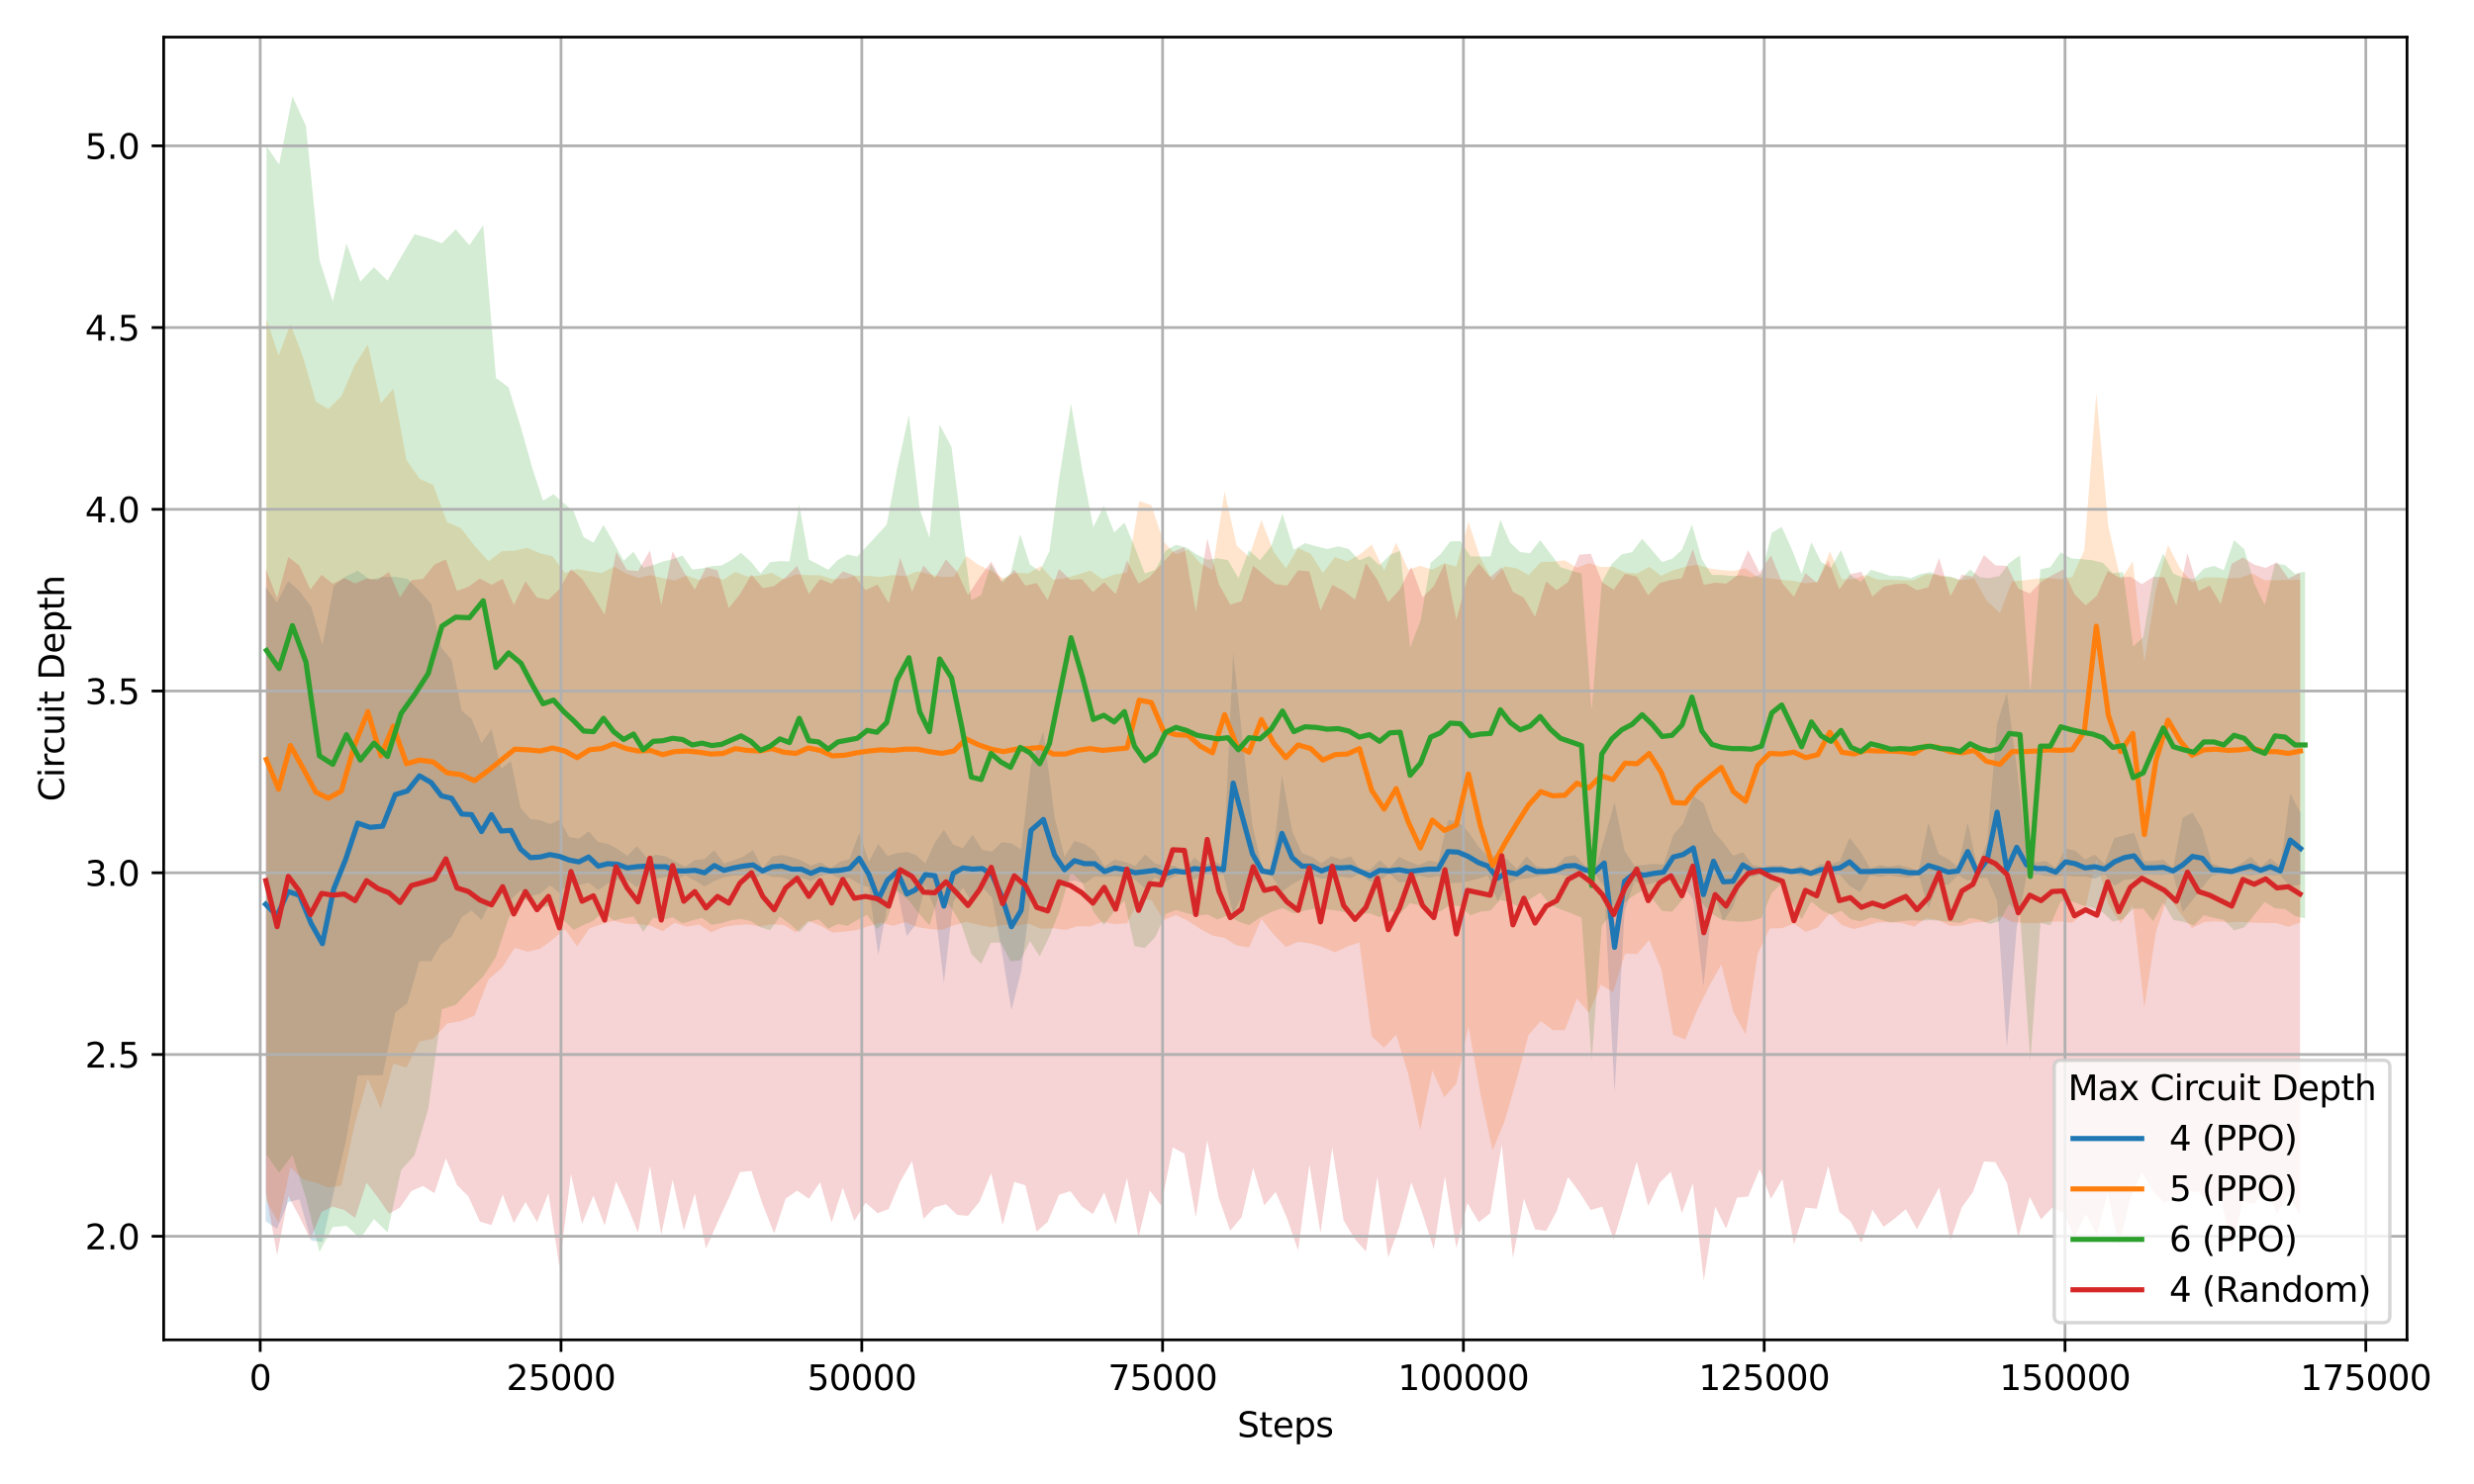 <?xml version="1.0" encoding="utf-8" standalone="no"?>
<!DOCTYPE svg PUBLIC "-//W3C//DTD SVG 1.1//EN"
  "http://www.w3.org/Graphics/SVG/1.1/DTD/svg11.dtd">
<svg xmlns:xlink="http://www.w3.org/1999/xlink" width="720pt" height="432pt" viewBox="0 0 720 432" xmlns="http://www.w3.org/2000/svg" version="1.1">
 <defs>
  <style type="text/css">*{stroke-linejoin: round; stroke-linecap: butt}</style>
 </defs>
 <g id="figure_1">
  <g id="patch_1">
   <path d="M 0 432 
L 720 432 
L 720 0 
L 0 0 
z
" style="fill: #ffffff"/>
  </g>
  <g id="axes_1">
   <g id="patch_2">
    <path d="M 47.63 390.04 
L 700.508 390.04 
L 700.508 10.8 
L 47.63 10.8 
z
" style="fill: #ffffff"/>
   </g>
   <g id="FillBetweenPolyCollection_1">
    <path d="M 77.306 170.926 
L 77.306 355.553 
L 80.626 357.683 
L 83.851 349.942 
L 87.153 349.117 
L 90.574 361.147 
L 93.827 361.54 
L 97.112 347.096 
L 100.582 332.53 
L 104.097 313.058 
L 107.715 312.955 
L 111.377 313.011 
L 115.023 294.738 
L 118.559 292.023 
L 122.068 279.771 
L 125.471 279.798 
L 128.458 274.771 
L 131.407 272.666 
L 134.369 266.991 
L 137.244 265.054 
L 140.129 267.793 
L 143.011 262.012 
L 145.851 260.04 
L 148.691 261.838 
L 151.52 259.163 
L 154.364 260.883 
L 157.203 260.208 
L 160.036 257.69 
L 162.851 259.943 
L 165.663 257.033 
L 168.493 257.629 
L 171.308 256.966 
L 174.106 259.112 
L 176.911 257.16 
L 179.729 256.023 
L 182.538 256.15 
L 185.353 258.291 
L 188.182 254.623 
L 190.991 255.797 
L 193.81 255.298 
L 196.618 256.195 
L 199.423 254.787 
L 202.249 256.356 
L 205.057 258.06 
L 207.876 256.442 
L 210.691 255.359 
L 213.506 254.903 
L 216.325 254.873 
L 219.137 256.016 
L 221.945 254.288 
L 224.75 255.298 
L 227.579 255.371 
L 230.395 256.503 
L 233.2 255.505 
L 236.004 256.49 
L 238.813 255.006 
L 241.625 254.288 
L 244.436 255.858 
L 247.238 255.578 
L 250.056 257.319 
L 252.879 258.339 
L 255.61 277.973 
L 258.32 263.169 
L 261.104 259.115 
L 263.916 272.462 
L 266.479 269.166 
L 269.288 257.84 
L 272.096 264.611 
L 274.698 286.014 
L 277.425 262.591 
L 280.23 258.394 
L 283.053 262.987 
L 285.882 258.255 
L 288.701 261.265 
L 291.53 276.732 
L 294.359 294.029 
L 297.175 282.71 
L 300.042 260.84 
L 303.66 264.244 
L 306.927 259.928 
L 309.816 256.928 
L 312.683 256.278 
L 315.628 257.16 
L 318.566 255.165 
L 321.448 255.213 
L 324.431 255.085 
L 327.439 255.432 
L 330.402 256.064 
L 333.28 258.704 
L 336.137 255.359 
L 339.005 256.916 
L 341.856 255.036 
L 344.706 254.142 
L 347.553 256.077 
L 350.375 254.434 
L 353.204 254.653 
L 356.044 254.434 
L 358.884 266.06 
L 361.699 260.145 
L 364.518 256.832 
L 367.337 254.288 
L 370.145 255.067 
L 373.087 259.565 
L 376.053 257.392 
L 378.914 255.87 
L 381.764 254.873 
L 384.6 255.785 
L 387.405 255.724 
L 390.255 255.152 
L 393.085 255.636 
L 395.907 254.215 
L 398.705 256.697 
L 401.503 256.356 
L 404.339 254.288 
L 407.154 256.928 
L 410.005 256.642 
L 412.852 254.86 
L 415.702 255.505 
L 418.538 255.006 
L 421.424 257.125 
L 424.354 256.985 
L 427.275 256.54 
L 430.188 255.81 
L 433.025 254.873 
L 435.826 262.39 
L 438.624 257.634 
L 441.435 255.918 
L 444.268 255.724 
L 447.091 255.213 
L 449.902 254.714 
L 452.725 254.361 
L 455.551 254.873 
L 458.404 254.946 
L 461.23 254.434 
L 464.039 254.142 
L 466.871 258.231 
L 469.883 318.002 
L 472.786 265.45 
L 475.647 256.49 
L 478.479 257.767 
L 481.305 256.989 
L 484.152 256.137 
L 486.974 255.968 
L 489.793 257.757 
L 492.801 261.918 
L 495.75 287.068 
L 498.673 259.447 
L 501.534 268.169 
L 504.378 263.953 
L 507.214 255.518 
L 510.05 255.286 
L 512.876 254.361 
L 515.702 254.434 
L 518.524 254.434 
L 521.336 254.215 
L 524.165 254.86 
L 526.995 254.994 
L 529.821 254.866 
L 532.643 254.507 
L 535.455 254.653 
L 538.27 257.878 
L 541.351 259.702 
L 544.251 254.714 
L 547.066 255.286 
L 549.899 254.787 
L 552.739 255.286 
L 555.544 255.566 
L 558.359 254.568 
L 561.216 264.423 
L 564.147 257.074 
L 566.991 257.634 
L 569.823 254.787 
L 572.66 256.376 
L 575.475 255.566 
L 578.318 255.603 
L 581.211 262.171 
L 584.054 304.843 
L 586.918 270.003 
L 589.786 255.019 
L 592.612 254.58 
L 595.448 255.079 
L 598.271 255.14 
L 601.118 254.885 
L 603.957 255.165 
L 606.822 255.152 
L 609.658 255.797 
L 612.473 254.507 
L 615.345 257.878 
L 618.223 256.145 
L 621.077 255.865 
L 623.92 254.653 
L 626.757 254.653 
L 629.589 254.727 
L 632.412 254.288 
L 635.238 265.494 
L 638.074 262.027 
L 640.907 258.316 
L 643.74 254.933 
L 646.576 254.361 
L 649.395 254.215 
L 652.224 254.331 
L 655.05 254.873 
L 657.911 254.361 
L 660.747 254.8 
L 663.629 254.787 
L 666.514 258.014 
L 669.543 257.49 
L 669.543 236.54 
L 669.543 236.54 
L 666.514 231.078 
L 663.629 252.293 
L 660.747 249.812 
L 657.911 252.366 
L 655.05 249.386 
L 652.224 251.338 
L 649.395 253.218 
L 646.576 252.366 
L 643.74 251.442 
L 640.907 241.357 
L 638.074 236.588 
L 635.238 238.059 
L 632.412 252.792 
L 629.589 250.237 
L 626.757 250.663 
L 623.92 250.663 
L 621.077 242.397 
L 618.223 243.176 
L 615.345 243.912 
L 612.473 251.515 
L 609.658 248.814 
L 606.822 250.164 
L 603.957 247.683 
L 601.118 246.904 
L 598.271 252.646 
L 595.448 250.59 
L 592.612 251.089 
L 589.786 248.534 
L 586.918 223.321 
L 584.054 201.532 
L 581.211 210.697 
L 578.318 245.128 
L 575.475 252.573 
L 572.66 239.417 
L 569.823 252.293 
L 566.991 250.152 
L 564.147 248.595 
L 561.216 239.483 
L 558.359 253.57 
L 555.544 252.573 
L 552.739 251.794 
L 549.899 252.293 
L 547.066 251.794 
L 544.251 252.719 
L 541.351 247.731 
L 538.27 243.912 
L 535.455 250.663 
L 532.643 251.515 
L 529.821 251.508 
L 526.995 253.497 
L 524.165 251.867 
L 521.336 253.218 
L 518.524 251.94 
L 515.702 251.94 
L 512.876 252.366 
L 510.05 251.794 
L 507.214 248.036 
L 504.378 249.123 
L 501.534 245.26 
L 498.673 241.989 
L 495.75 233.768 
L 492.801 231.759 
L 489.793 239.8 
L 486.974 243 
L 484.152 251.648 
L 481.305 251.502 
L 478.479 251.782 
L 475.647 252.001 
L 472.786 247.626 
L 469.883 233.519 
L 466.871 244.264 
L 464.039 253.643 
L 461.23 251.94 
L 458.404 248.96 
L 455.551 249.386 
L 452.725 252.366 
L 449.902 252.719 
L 447.091 252.22 
L 444.268 249.24 
L 441.435 252.925 
L 438.624 250.152 
L 435.826 248.922 
L 433.025 249.386 
L 430.188 246.332 
L 427.275 242.075 
L 424.354 239.162 
L 421.424 238.669 
L 418.538 251.016 
L 415.702 250.517 
L 412.852 251.867 
L 410.005 250.79 
L 407.154 249.446 
L 404.339 252.792 
L 401.503 250.371 
L 398.705 253.205 
L 395.907 253.218 
L 393.085 249.328 
L 390.255 250.164 
L 387.405 249.24 
L 384.6 251.295 
L 381.764 249.386 
L 378.914 248.388 
L 376.053 241.929 
L 373.087 225.647 
L 370.145 253.071 
L 367.337 252.792 
L 364.518 240.372 
L 361.699 216.25 
L 358.884 189.877 
L 356.044 251.94 
L 353.204 250.663 
L 350.375 251.94 
L 347.553 249.592 
L 344.706 253.643 
L 341.856 252.044 
L 339.005 251.928 
L 336.137 251.368 
L 333.28 248.728 
L 330.402 252.074 
L 327.439 250.943 
L 324.431 250.231 
L 321.448 252.22 
L 318.566 247.683 
L 315.628 245.688 
L 312.683 244.806 
L 309.816 249.446 
L 306.927 237.981 
L 303.66 212.856 
L 300.042 222.609 
L 297.175 247.296 
L 294.359 245.5 
L 291.53 245.162 
L 288.701 247.931 
L 285.882 247.415 
L 283.053 243.035 
L 280.23 246.922 
L 277.425 245.899 
L 274.698 241.523 
L 272.096 245.291 
L 269.288 251.356 
L 266.479 248.848 
L 263.916 248.021 
L 261.104 248.318 
L 258.32 249.202 
L 255.61 245.684 
L 252.879 250.857 
L 250.056 242.355 
L 247.238 250.091 
L 244.436 250.87 
L 241.625 252.792 
L 238.813 251.016 
L 236.004 252.001 
L 233.2 250.517 
L 230.395 249.519 
L 227.579 248.887 
L 224.75 249.313 
L 221.945 252.792 
L 219.137 247.537 
L 216.325 249.386 
L 213.506 250.414 
L 210.691 251.368 
L 207.876 247.464 
L 205.057 250.079 
L 202.249 250.371 
L 199.423 252.293 
L 196.618 250.885 
L 193.81 249.313 
L 190.991 248.814 
L 188.182 249.635 
L 185.353 246.32 
L 182.538 249.167 
L 179.729 247.178 
L 176.911 245.688 
L 174.106 245.146 
L 171.308 242.002 
L 168.493 244.161 
L 165.663 243.699 
L 162.851 238.672 
L 160.036 239.867 
L 157.203 238.76 
L 154.364 238.437 
L 151.52 235.22 
L 148.691 221.611 
L 145.851 223.761 
L 143.011 212.266 
L 140.129 216.361 
L 137.244 209.224 
L 134.369 206.935 
L 131.407 192.089 
L 128.458 188.574 
L 125.471 175.787 
L 122.068 171.935 
L 118.559 168.5 
L 115.023 167.901 
L 111.377 167.969 
L 107.715 168.731 
L 104.097 166.159 
L 100.582 167.849 
L 97.112 170.565 
L 93.827 187.865 
L 90.574 176.618 
L 87.153 172.071 
L 83.851 169.131 
L 80.626 175.497 
L 77.306 170.926 
z
" clip-path="url(#pc33d357943)" style="fill: #1f77b4; fill-opacity: 0.2"/>
   </g>
   <g id="FillBetweenPolyCollection_2">
    <path d="M 77.506 92.691 
L 77.506 349.491 
L 81.071 355.918 
L 84.516 339.755 
L 88.144 343.304 
L 91.929 344.31 
L 95.532 345.674 
L 99.342 345.175 
L 103.194 327.367 
L 107.049 314.036 
L 110.821 322.731 
L 114.459 309.63 
L 118.304 310.756 
L 122.11 303.179 
L 126.067 302.399 
L 130.104 297.928 
L 134.127 297.267 
L 138.112 295.634 
L 142.15 285.14 
L 146.058 281.719 
L 149.811 275.921 
L 153.541 277.043 
L 157.168 276.179 
L 160.824 273.545 
L 164.399 270.458 
L 167.964 275.491 
L 171.56 270.218 
L 175.1 269.026 
L 178.658 268.047 
L 182.219 268.91 
L 185.752 269.001 
L 189.292 269.467 
L 192.822 271.084 
L 196.352 268.612 
L 199.881 269.755 
L 203.411 269.104 
L 206.944 271.385 
L 210.453 269.889 
L 213.983 269.321 
L 217.53 269.074 
L 221.066 269.682 
L 224.61 269.071 
L 228.147 269.265 
L 231.655 271.44 
L 235.178 268.053 
L 238.722 269.439 
L 242.251 271.482 
L 245.774 271.218 
L 249.29 270.738 
L 252.812 269.594 
L 256.349 268.582 
L 259.896 269.506 
L 263.415 268.405 
L 266.969 269.88 
L 270.513 270.43 
L 274.074 270.71 
L 277.614 269.345 
L 281.186 268.333 
L 284.863 269.233 
L 288.501 269.996 
L 292.048 269.177 
L 295.704 269.47 
L 299.325 268.91 
L 302.928 270.355 
L 306.503 270.226 
L 310.082 270.704 
L 313.65 269.622 
L 317.267 269.704 
L 320.835 268.326 
L 324.368 268.971 
L 327.996 268.801 
L 331.543 261.742 
L 335.076 261.967 
L 338.638 267.894 
L 342.216 266.333 
L 345.778 268.117 
L 349.335 270.422 
L 352.851 272.334 
L 356.384 273.042 
L 359.914 275.217 
L 363.506 275.846 
L 367.106 267.547 
L 370.674 272.022 
L 374.225 275.682 
L 377.772 274.138 
L 381.438 274.652 
L 384.982 275.706 
L 388.55 277.215 
L 392.083 275.548 
L 395.644 274.36 
L 399.209 301.667 
L 402.809 304.964 
L 406.314 301.175 
L 409.837 312.649 
L 413.338 328.969 
L 416.847 311.629 
L 420.356 319.434 
L 423.85 315.363 
L 427.355 298.731 
L 430.864 318.445 
L 434.373 334.898 
L 437.895 326.311 
L 441.404 314.128 
L 444.881 301.23 
L 448.39 297.238 
L 451.891 299.849 
L 455.404 299.866 
L 458.916 290.673 
L 462.421 294.833 
L 465.922 286.652 
L 469.431 288.831 
L 472.933 277.636 
L 476.441 277.7 
L 479.947 273.63 
L 483.452 281.996 
L 486.953 301.23 
L 490.455 302.571 
L 493.96 293.997 
L 497.462 286.94 
L 500.963 280.789 
L 504.483 294.684 
L 508.016 301.06 
L 511.531 277.66 
L 515.044 270.278 
L 518.549 270.205 
L 522.05 268.855 
L 525.545 271.285 
L 529.026 269.992 
L 532.538 265.841 
L 536.029 269.287 
L 539.527 270.454 
L 543.032 269.534 
L 546.534 268.502 
L 550.036 268.502 
L 553.537 268.679 
L 557.039 269.755 
L 560.54 267.274 
L 564.046 267.809 
L 567.551 269.543 
L 571.052 269.442 
L 574.554 268.509 
L 578.115 268.419 
L 582.02 266.579 
L 585.553 268.362 
L 589.058 268.679 
L 592.567 268.752 
L 596.068 268.332 
L 599.573 268.259 
L 603.075 268.582 
L 606.587 265.78 
L 610.089 250.133 
L 613.594 263.21 
L 617.18 268.861 
L 620.685 263.571 
L 624.067 293.204 
L 627.443 271.324 
L 630.945 260.604 
L 634.446 265.754 
L 637.951 270.147 
L 641.453 268.399 
L 644.962 268.156 
L 648.463 268.509 
L 651.965 268.332 
L 655.467 268.579 
L 658.972 268.679 
L 662.473 268.679 
L 665.975 269.801 
L 669.487 268.502 
L 669.487 168.742 
L 669.487 168.742 
L 665.975 168.854 
L 662.473 168.918 
L 658.972 168.918 
L 655.467 166.902 
L 651.965 168.207 
L 648.463 168.383 
L 644.962 168.03 
L 641.453 168.14 
L 637.951 169.566 
L 634.446 165.495 
L 630.945 158.653 
L 627.443 171.564 
L 624.067 192.714 
L 620.685 163.445 
L 617.18 168.736 
L 613.594 153.225 
L 610.089 114.454 
L 606.587 160.178 
L 603.075 167.957 
L 599.573 168.633 
L 596.068 168.207 
L 592.567 168.493 
L 589.058 168.918 
L 585.553 169.235 
L 582.02 178.425 
L 578.115 174.821 
L 574.554 168.383 
L 571.052 168.861 
L 567.551 168.054 
L 564.046 167.319 
L 560.54 167.149 
L 557.039 168.9 
L 553.537 168.918 
L 550.036 168.742 
L 546.534 168.742 
L 543.032 167.358 
L 539.527 168.553 
L 536.029 168.663 
L 532.538 160.47 
L 529.026 169.368 
L 525.545 169.839 
L 522.05 169.095 
L 518.549 168.803 
L 515.044 168.377 
L 511.531 168.049 
L 508.016 165.459 
L 504.483 166.192 
L 500.963 165.978 
L 497.462 165.471 
L 493.96 164.41 
L 490.455 165.006 
L 486.953 165.994 
L 483.452 167.593 
L 479.947 165.025 
L 476.441 166.951 
L 472.933 166.662 
L 469.431 164.99 
L 465.922 165.054 
L 462.421 163.926 
L 458.916 165.265 
L 455.404 163.126 
L 451.891 163.495 
L 448.39 163.637 
L 444.881 167.405 
L 441.404 165.441 
L 437.895 164.897 
L 434.373 169.007 
L 430.864 162.535 
L 427.355 151.917 
L 423.85 164.911 
L 420.356 164.014 
L 416.847 165.824 
L 413.338 164.708 
L 409.837 165.862 
L 406.314 157.937 
L 402.809 166.14 
L 399.209 158.503 
L 395.644 161.474 
L 392.083 163.46 
L 388.55 162.146 
L 384.982 166.829 
L 381.438 161.181 
L 377.772 159.579 
L 374.225 165.443 
L 370.674 160.637 
L 367.106 151.357 
L 363.506 162.104 
L 359.914 158.852 
L 356.384 143.04 
L 352.851 165.968 
L 349.335 164.001 
L 345.778 159.957 
L 342.216 161.389 
L 338.638 157.711 
L 335.076 147.061 
L 331.543 145.875 
L 327.996 166.68 
L 324.368 167.215 
L 320.835 168.566 
L 317.267 166.13 
L 313.65 167.27 
L 310.082 168.304 
L 306.503 168.781 
L 302.928 164.774 
L 299.325 166.923 
L 295.704 166.717 
L 292.048 168.42 
L 288.501 166.19 
L 284.863 164.484 
L 281.186 161.857 
L 277.614 167.9 
L 274.074 167.945 
L 270.513 167.167 
L 266.969 166.306 
L 263.415 167.781 
L 259.896 167.386 
L 256.349 167.957 
L 252.812 167.65 
L 249.29 167.565 
L 245.774 168.496 
L 242.251 168.584 
L 238.722 167.452 
L 235.178 167.428 
L 231.655 167.215 
L 228.147 168.684 
L 224.61 166.762 
L 221.066 167.562 
L 217.53 167.817 
L 213.983 166.513 
L 210.453 168.766 
L 206.944 167.623 
L 203.411 168.845 
L 199.881 167.489 
L 196.352 168.985 
L 192.822 168.276 
L 189.292 167.425 
L 185.752 168.243 
L 182.219 166.923 
L 178.658 164.965 
L 175.1 166.808 
L 171.56 166.321 
L 167.964 165.633 
L 164.399 166.786 
L 160.824 161.936 
L 157.168 161.066 
L 153.541 159.496 
L 149.811 160.266 
L 146.058 160.463 
L 142.15 163.39 
L 138.112 158.893 
L 134.127 153.733 
L 130.104 152.014 
L 126.067 141.194 
L 122.11 139.356 
L 118.304 133.896 
L 114.459 113.153 
L 110.821 117.335 
L 107.049 100.282 
L 103.194 106.351 
L 99.342 115.348 
L 95.532 119.081 
L 91.929 116.918 
L 88.144 103.816 
L 84.516 94.315 
L 81.071 103.547 
L 77.506 92.691 
z
" clip-path="url(#pc33d357943)" style="fill: #ff7f0e; fill-opacity: 0.2"/>
   </g>
   <g id="FillBetweenPolyCollection_3">
    <path d="M 77.558 42.514 
L 77.558 336.181 
L 81.235 341.359 
L 85.101 336.196 
L 89.03 348.746 
L 92.966 364.445 
L 96.849 357.221 
L 100.83 356.835 
L 104.861 360.541 
L 108.825 354.878 
L 112.767 358.725 
L 116.731 340.614 
L 120.65 336.245 
L 124.631 322.789 
L 128.602 293.773 
L 132.618 292.521 
L 136.603 288.271 
L 140.634 284.259 
L 144.345 278.544 
L 148.005 267.327 
L 151.611 261.653 
L 154.938 262.454 
L 158.026 264.007 
L 161.094 263.738 
L 164.074 267.853 
L 166.955 270.702 
L 169.855 269.243 
L 172.74 267.994 
L 175.629 265.375 
L 178.588 268.002 
L 181.498 267.311 
L 184.376 266.773 
L 187.219 271.264 
L 190.091 267.116 
L 192.92 267.782 
L 195.746 267.026 
L 198.624 268.81 
L 201.471 267.925 
L 204.318 267.207 
L 207.14 269.254 
L 209.977 268.746 
L 212.834 267.855 
L 215.663 267.506 
L 218.5 268.117 
L 221.315 269.938 
L 224.134 270.766 
L 226.942 266.843 
L 229.764 268.871 
L 232.601 271.316 
L 235.416 268.342 
L 238.231 267.603 
L 241.036 270.334 
L 243.862 268.966 
L 246.674 269.501 
L 249.475 267.819 
L 252.368 266.342 
L 255.204 270.478 
L 258.054 267.927 
L 261.017 259.208 
L 264.508 262.125 
L 267.638 266.167 
L 270.492 269.371 
L 273.454 260.039 
L 276.918 264.398 
L 279.824 269.174 
L 282.681 277.698 
L 285.528 280.559 
L 288.396 274.406 
L 291.253 274.381 
L 294.09 279.836 
L 296.912 279.61 
L 299.745 273.967 
L 302.574 278.35 
L 305.411 272.558 
L 308.236 265.484 
L 311.692 253.815 
L 315.033 257.112 
L 318.192 265.419 
L 321.252 269.248 
L 324.246 265.325 
L 327.24 262.193 
L 330.157 275.386 
L 333.165 275.971 
L 336.208 272.764 
L 339.268 266.041 
L 342.241 264.907 
L 345.308 265.834 
L 348.386 266.585 
L 351.387 266.201 
L 354.357 267.661 
L 357.329 266.448 
L 360.411 268.265 
L 363.478 269.322 
L 366.679 267.117 
L 369.932 265.503 
L 373.237 264.371 
L 376.529 265.892 
L 379.775 265.029 
L 383.025 264.479 
L 386.257 264.737 
L 389.44 265.148 
L 392.531 265.807 
L 395.602 265.997 
L 398.568 265.865 
L 401.506 267.004 
L 404.49 265.15 
L 407.48 265.953 
L 410.393 262.892 
L 413.419 263.644 
L 416.35 265.292 
L 419.207 265.311 
L 422.061 263.427 
L 425.027 263.851 
L 427.965 266.463 
L 430.885 265.365 
L 433.777 265.077 
L 436.635 261.94 
L 439.52 262.699 
L 442.398 264.201 
L 445.266 261.753 
L 448.239 259.868 
L 451.188 263.432 
L 454.143 264.732 
L 457.259 265.857 
L 460.26 267.098 
L 463.219 308.793 
L 466.161 269.5 
L 469.063 266 
L 471.956 263.516 
L 474.978 260.992 
L 477.905 259.227 
L 480.829 261.522 
L 483.728 265.183 
L 486.614 265.401 
L 489.513 262.06 
L 492.388 253.133 
L 495.284 262.777 
L 498.197 265.997 
L 501.121 267.743 
L 504.006 268.162 
L 506.853 268.345 
L 509.707 268.089 
L 512.645 267.207 
L 515.639 259.901 
L 518.531 257.061 
L 521.431 262.601 
L 524.316 267.633 
L 527.163 262.478 
L 530.02 264.824 
L 532.842 266.295 
L 535.78 265.108 
L 538.69 267.627 
L 541.558 268.18 
L 544.457 267.116 
L 547.325 267.706 
L 550.225 268.521 
L 553.18 268.162 
L 556.065 267.906 
L 558.937 267.992 
L 561.836 267.867 
L 564.742 268.046 
L 567.638 268.384 
L 570.475 268.679 
L 573.342 267.207 
L 576.21 267.797 
L 579.075 268.934 
L 581.918 268.162 
L 584.747 263.139 
L 587.888 266.068 
L 590.875 308.795 
L 593.82 268.686 
L 596.716 269.324 
L 599.731 262.361 
L 602.865 262.33 
L 605.96 263.54 
L 608.993 264.273 
L 612.004 265.626 
L 614.865 268.287 
L 617.859 267.53 
L 620.804 264.54 
L 623.752 264.492 
L 626.624 268.15 
L 629.561 262.714 
L 632.503 267.794 
L 635.511 268.332 
L 638.487 269.403 
L 641.386 266.405 
L 644.31 267.202 
L 647.178 267.736 
L 650.165 270.834 
L 653.128 269.969 
L 656.044 266.322 
L 659.108 262.523 
L 662.095 264.441 
L 665.051 264.629 
L 667.932 266.672 
L 670.832 267.332 
L 670.832 166.385 
L 670.832 166.385 
L 667.932 167.045 
L 665.051 164.503 
L 662.095 163.986 
L 659.108 176.132 
L 656.044 169.865 
L 653.128 159.868 
L 650.165 157.24 
L 647.178 165.981 
L 644.31 164.752 
L 641.386 165.549 
L 638.487 168.547 
L 635.511 168.207 
L 632.503 166.981 
L 629.561 161.128 
L 626.624 168.389 
L 623.752 185.45 
L 620.804 188.223 
L 617.859 166.54 
L 614.865 166.841 
L 612.004 163.859 
L 608.993 163.095 
L 605.96 162.77 
L 602.865 162.57 
L 599.731 160.775 
L 596.716 165.099 
L 593.82 165.737 
L 590.875 201.46 
L 587.888 161.654 
L 584.747 163.877 
L 581.918 167.671 
L 579.075 168.31 
L 576.21 168.037 
L 573.342 165.805 
L 570.475 168.918 
L 567.638 167.803 
L 564.742 167.787 
L 561.836 166.556 
L 558.937 167.136 
L 556.065 168.28 
L 553.18 167.671 
L 550.225 167.665 
L 547.325 166.717 
L 544.457 165.895 
L 541.558 169.417 
L 538.69 167.501 
L 535.78 160.145 
L 532.842 165.306 
L 530.02 163.603 
L 527.163 157.837 
L 524.316 167.142 
L 521.431 159.829 
L 518.531 153.378 
L 515.639 155.122 
L 512.645 167.215 
L 509.707 168.097 
L 506.853 167.489 
L 504.006 167.671 
L 501.121 167.386 
L 498.197 167.368 
L 495.284 162.828 
L 492.388 152.721 
L 489.513 160.018 
L 486.614 162.672 
L 483.728 163.597 
L 480.829 160.203 
L 477.905 156.855 
L 474.978 160.733 
L 471.956 161.384 
L 469.063 164.19 
L 466.161 169.508 
L 463.219 206.752 
L 460.26 166.972 
L 457.259 166.097 
L 454.143 165.105 
L 451.188 161.115 
L 448.239 157.272 
L 445.266 161.031 
L 442.398 160.699 
L 439.52 157.968 
L 436.635 151.321 
L 433.777 161.939 
L 430.885 162.004 
L 427.965 161.963 
L 425.027 157.521 
L 422.061 157.593 
L 419.207 161.353 
L 416.35 163.84 
L 413.419 180.654 
L 410.393 188.461 
L 407.48 160.358 
L 404.49 161.514 
L 401.506 164.597 
L 398.568 161.856 
L 395.602 163.135 
L 392.531 159.798 
L 389.44 159.046 
L 386.257 159.81 
L 383.025 159.01 
L 379.775 158.107 
L 376.529 160.065 
L 373.237 149.595 
L 369.932 159.044 
L 366.679 163.073 
L 363.478 160.163 
L 360.411 168.274 
L 357.329 163.037 
L 354.357 162.529 
L 351.387 162.931 
L 348.386 161.489 
L 345.308 159.418 
L 342.241 158.582 
L 339.268 160.269 
L 336.208 165.892 
L 333.165 166.916 
L 330.157 159.037 
L 327.24 152.125 
L 324.246 154.99 
L 321.252 147.187 
L 318.192 153.485 
L 315.033 137.102 
L 311.692 117.474 
L 308.236 139.311 
L 305.411 160.454 
L 302.574 166.301 
L 299.745 164.335 
L 296.912 155.518 
L 294.09 166.931 
L 291.253 169.212 
L 288.396 164.249 
L 285.528 173.262 
L 282.681 174.713 
L 279.824 153.257 
L 276.918 130.169 
L 273.454 123.594 
L 270.492 156.587 
L 267.638 148.152 
L 264.508 120.803 
L 261.017 136.77 
L 258.054 152.74 
L 255.204 155.833 
L 252.368 158.911 
L 249.475 162.018 
L 246.674 161.395 
L 243.862 162.988 
L 241.036 165.853 
L 238.231 164.351 
L 235.416 162.906 
L 232.601 146.883 
L 229.764 163.435 
L 226.942 163.348 
L 224.134 163.657 
L 221.315 166.954 
L 218.5 163.484 
L 215.663 160.92 
L 212.834 163.04 
L 209.977 164.618 
L 207.14 164.816 
L 204.318 165.452 
L 201.471 165.792 
L 198.624 161.733 
L 195.746 162.812 
L 192.92 163.466 
L 190.091 164.485 
L 187.219 165.275 
L 184.376 160.595 
L 181.498 163.231 
L 178.588 157.956 
L 175.629 152.823 
L 172.74 157.964 
L 169.855 156.362 
L 166.955 148.907 
L 164.074 146.465 
L 161.094 143.879 
L 158.026 145.727 
L 154.938 136.346 
L 151.611 124.449 
L 148.005 112.779 
L 144.345 110.026 
L 140.634 65.514 
L 136.603 71.378 
L 132.618 66.776 
L 128.602 70.814 
L 124.631 69.309 
L 120.65 68.198 
L 116.731 74.763 
L 112.767 81.693 
L 108.825 77.781 
L 104.861 81.994 
L 100.83 70.886 
L 96.849 87.783 
L 92.966 75.621 
L 89.03 36.651 
L 85.101 28.038 
L 81.235 47.918 
L 77.558 42.514 
z
" clip-path="url(#pc33d357943)" style="fill: #2ca02c; fill-opacity: 0.2"/>
   </g>
   <g id="FillBetweenPolyCollection_4">
    <path d="M 77.366 165.654 
L 77.366 347.069 
L 80.643 365.432 
L 83.907 348.124 
L 87.097 354.118 
L 90.353 360.832 
L 93.585 352.811 
L 96.838 351.267 
L 100.155 352.209 
L 103.348 354.547 
L 106.671 344.278 
L 109.98 348.57 
L 113.216 353.294 
L 116.413 351.517 
L 119.736 346.698 
L 123.069 345.247 
L 126.438 347.313 
L 129.761 337.187 
L 132.986 344.953 
L 136.309 348.267 
L 139.66 355.623 
L 143.043 356.599 
L 146.296 347.733 
L 149.538 356.016 
L 152.931 349.889 
L 156.275 355.743 
L 159.619 347.31 
L 162.806 368.787 
L 166.161 341.766 
L 169.403 356.254 
L 172.698 348.031 
L 175.972 356.713 
L 179.288 343.92 
L 182.517 351.001 
L 185.672 358.813 
L 189.152 339.446 
L 192.447 359.425 
L 195.756 343.404 
L 199.002 358.2 
L 202.21 347.446 
L 205.474 363.421 
L 208.811 355.882 
L 212.109 348.716 
L 215.345 341.203 
L 218.696 340.851 
L 221.98 350.697 
L 225.307 359.048 
L 228.63 348.934 
L 231.988 346.589 
L 235.395 348.958 
L 238.655 344.16 
L 242.027 355.864 
L 245.28 345.693 
L 248.624 355.417 
L 251.912 350.123 
L 255.407 353.148 
L 258.636 351.967 
L 261.976 343.965 
L 265.425 338.022 
L 268.759 354.804 
L 272.019 351.464 
L 275.307 350.567 
L 278.553 353.663 
L 281.711 353.938 
L 285.055 349.822 
L 288.47 341.475 
L 291.796 356.543 
L 295.186 344.034 
L 298.407 345.048 
L 301.706 358.524 
L 304.91 355.678 
L 308.212 347.806 
L 311.5 346.741 
L 314.847 351.202 
L 318.076 353.422 
L 321.354 347.113 
L 324.684 356.355 
L 327.968 342.881 
L 331.337 360.126 
L 334.618 346.56 
L 337.895 350.921 
L 341.302 334.045 
L 344.692 335.832 
L 348.022 354.275 
L 351.335 331.982 
L 354.689 348.732 
L 358.033 358.235 
L 361.342 354.319 
L 364.704 339.924 
L 367.946 350.929 
L 371.241 346.941 
L 374.544 354.586 
L 377.783 363.98 
L 381.064 338.996 
L 384.303 358.948 
L 387.72 333.989 
L 391.033 355.232 
L 394.338 360.724 
L 397.521 364.325 
L 400.865 342.495 
L 404.017 365.998 
L 407.294 356.943 
L 410.73 344.135 
L 413.993 353.293 
L 417.274 363.596 
L 420.52 342.455 
L 423.854 363.347 
L 427.058 350.196 
L 430.36 355.776 
L 433.686 353.173 
L 437.058 333.173 
L 440.308 366.187 
L 443.484 348.958 
L 446.744 357.872 
L 449.983 358.305 
L 453.043 352.561 
L 456.338 342.578 
L 459.634 347.016 
L 462.943 352.228 
L 466.322 351.267 
L 469.627 360.862 
L 472.905 349.898 
L 476.34 338.182 
L 479.68 351.065 
L 482.937 344.39 
L 486.267 341.068 
L 489.457 353.19 
L 492.668 344.441 
L 495.851 372.802 
L 499.157 351.215 
L 502.336 357.65 
L 505.526 348.64 
L 508.776 348.318 
L 512.113 340.321 
L 515.39 348.968 
L 518.738 343.236 
L 522.078 362.27 
L 525.422 351.52 
L 528.728 351.872 
L 532.065 339.405 
L 535.301 352.811 
L 538.501 355.451 
L 541.719 361.778 
L 544.934 352.127 
L 548.197 357.135 
L 551.443 354.678 
L 554.64 352.005 
L 557.886 357.815 
L 561.188 351.656 
L 564.333 345.658 
L 567.617 361.033 
L 570.958 351.425 
L 574.179 346.982 
L 577.387 338.087 
L 580.717 338.289 
L 584.124 344.433 
L 587.367 360.095 
L 590.735 348.426 
L 593.992 354.972 
L 597.206 351.592 
L 600.445 352.961 
L 603.726 360.229 
L 606.993 353.428 
L 610.26 359.43 
L 613.405 347.194 
L 616.654 362.624 
L 620.009 348.728 
L 623.364 341.255 
L 626.739 346.951 
L 629.943 350.259 
L 633.361 348.473 
L 636.614 346.742 
L 639.87 347.011 
L 643.095 350.767 
L 646.275 348.531 
L 649.5 363.407 
L 652.746 349.732 
L 656.034 350.467 
L 659.357 346.353 
L 662.673 353.228 
L 665.975 347.818 
L 669.365 353.72 
L 669.365 166.763 
L 669.365 166.763 
L 665.975 168.432 
L 662.673 163.728 
L 659.357 165.312 
L 656.034 164.372 
L 652.746 162.286 
L 649.5 164.13 
L 646.275 175.832 
L 643.095 170.421 
L 639.87 172.061 
L 636.614 161.044 
L 633.361 176.242 
L 629.943 168.107 
L 626.739 167.889 
L 623.364 170.057 
L 620.009 167.876 
L 616.654 168.088 
L 613.405 166.235 
L 610.26 173.398 
L 606.993 176.225 
L 603.726 172.951 
L 600.445 165.759 
L 597.206 167.48 
L 593.992 169.391 
L 590.735 172.762 
L 587.367 171.322 
L 584.124 164.763 
L 580.717 164.559 
L 577.387 161.586 
L 574.179 167.858 
L 570.958 167.294 
L 567.617 173.558 
L 564.333 162.48 
L 561.188 170.943 
L 557.886 171.838 
L 554.64 169.888 
L 551.443 170.037 
L 548.197 170.754 
L 544.934 173.647 
L 541.719 166.464 
L 538.501 167.148 
L 535.301 171.552 
L 532.065 163.09 
L 528.728 169.669 
L 525.422 166.846 
L 522.078 173.732 
L 518.738 169.84 
L 515.39 161.639 
L 512.113 166.759 
L 508.776 160.173 
L 505.526 167.611 
L 502.336 169.887 
L 499.157 169.621 
L 495.851 170.254 
L 492.668 159.818 
L 489.457 168.351 
L 486.267 168.834 
L 482.937 169.744 
L 479.68 173.297 
L 476.34 167.84 
L 472.905 167.058 
L 469.627 171.613 
L 466.322 169.568 
L 462.943 161.2 
L 459.634 161.475 
L 456.338 169.44 
L 453.043 171.802 
L 449.983 169.232 
L 446.744 179.541 
L 443.484 173.994 
L 440.308 172.284 
L 437.058 165.09 
L 433.686 168.016 
L 430.36 164.001 
L 427.058 168.17 
L 423.854 180.414 
L 420.52 163.92 
L 417.274 170.642 
L 413.993 173.891 
L 410.73 165.062 
L 407.294 171.652 
L 404.017 175.295 
L 400.865 168.818 
L 397.521 163.918 
L 394.338 174.573 
L 391.033 171.953 
L 387.72 170.27 
L 384.303 177.759 
L 381.064 166.321 
L 377.783 166.026 
L 374.544 170.482 
L 371.241 170.015 
L 367.946 167.438 
L 364.704 164.688 
L 361.342 174.982 
L 358.033 176.004 
L 354.689 169.988 
L 351.335 156.758 
L 348.022 178.2 
L 344.692 159.256 
L 341.302 160.691 
L 337.895 164.272 
L 334.618 167.927 
L 331.337 169.879 
L 327.968 163.141 
L 324.684 172.945 
L 321.354 169.49 
L 318.076 172.351 
L 314.847 168.575 
L 311.5 168.804 
L 308.212 165.623 
L 304.91 174.681 
L 301.706 169.718 
L 298.407 170.497 
L 295.186 165.868 
L 291.796 169.584 
L 288.47 163.489 
L 285.055 168.192 
L 281.711 173.247 
L 278.553 166.468 
L 275.307 162.861 
L 272.019 168.314 
L 268.759 164.621 
L 265.425 172.232 
L 261.976 162.41 
L 258.636 175.57 
L 255.407 170.156 
L 251.912 171.77 
L 248.624 167.535 
L 245.28 166.325 
L 242.027 169.91 
L 238.655 168.563 
L 235.395 172.936 
L 231.988 164.723 
L 228.63 168.022 
L 225.307 170.605 
L 221.98 171.196 
L 218.696 167.288 
L 215.345 172.931 
L 212.109 177.058 
L 208.811 166.012 
L 205.474 165.174 
L 202.21 171.626 
L 199.002 166.516 
L 195.756 160.502 
L 192.447 176.224 
L 189.152 160.227 
L 185.672 166.256 
L 182.517 165.954 
L 179.288 160.691 
L 175.972 178.936 
L 172.698 173.51 
L 169.403 168.462 
L 166.161 165.666 
L 162.806 171.447 
L 159.619 174.584 
L 156.275 173.91 
L 152.931 169.183 
L 149.538 176.107 
L 146.296 168.518 
L 143.043 170.232 
L 139.66 168.387 
L 136.309 170.805 
L 132.986 172.003 
L 129.761 162.839 
L 126.438 164.352 
L 123.069 168.534 
L 119.736 168.847 
L 116.413 173.904 
L 113.216 166.483 
L 109.98 168.739 
L 106.671 168.445 
L 103.348 169.815 
L 100.155 168.274 
L 96.838 169.921 
L 93.585 167.32 
L 90.353 171.642 
L 87.097 164.601 
L 83.907 162.13 
L 80.643 174.097 
L 77.366 165.654 
z
" clip-path="url(#pc33d357943)" style="fill: #d62728; fill-opacity: 0.2"/>
   </g>
   <g id="matplotlib.axis_1">
    <g id="xtick_1">
     <g id="line2d_1">
      <path d="M 75.724 390.04 
L 75.724 10.8 
" clip-path="url(#pc33d357943)" style="fill: none; stroke: #b0b0b0; stroke-width: 0.8; stroke-linecap: square"/>
     </g>
     <g id="line2d_2">
      <defs>
       <path id="mbad94e25f1" d="M 0 0 
L 0 3.5 
" style="stroke: #000000; stroke-width: 0.8"/>
      </defs>
      <g>
       <use xlink:href="#mbad94e25f1" x="75.724" y="390.04" style="stroke: #000000; stroke-width: 0.8"/>
      </g>
     </g>
     <g id="text_1">
      <!-- 0 -->
      <g transform="translate(72.542 404.638) scale(0.1 -0.1)">
       <defs>
        <path id="DejaVuSans-30" d="M 2034 4250 
Q 1547 4250 1301 3770 
Q 1056 3291 1056 2328 
Q 1056 1369 1301 889 
Q 1547 409 2034 409 
Q 2525 409 2770 889 
Q 3016 1369 3016 2328 
Q 3016 3291 2770 3770 
Q 2525 4250 2034 4250 
z
M 2034 4750 
Q 2819 4750 3233 4129 
Q 3647 3509 3647 2328 
Q 3647 1150 3233 529 
Q 2819 -91 2034 -91 
Q 1250 -91 836 529 
Q 422 1150 422 2328 
Q 422 3509 836 4129 
Q 1250 4750 2034 4750 
z
" transform="scale(0.016)"/>
       </defs>
       <use xlink:href="#DejaVuSans-30"/>
      </g>
     </g>
    </g>
    <g id="xtick_2">
     <g id="line2d_3">
      <path d="M 163.265 390.04 
L 163.265 10.8 
" clip-path="url(#pc33d357943)" style="fill: none; stroke: #b0b0b0; stroke-width: 0.8; stroke-linecap: square"/>
     </g>
     <g id="line2d_4">
      <g>
       <use xlink:href="#mbad94e25f1" x="163.265" y="390.04" style="stroke: #000000; stroke-width: 0.8"/>
      </g>
     </g>
     <g id="text_2">
      <!-- 25000 -->
      <g transform="translate(147.358 404.638) scale(0.1 -0.1)">
       <defs>
        <path id="DejaVuSans-32" d="M 1228 531 
L 3431 531 
L 3431 0 
L 469 0 
L 469 531 
Q 828 903 1448 1529 
Q 2069 2156 2228 2338 
Q 2531 2678 2651 2914 
Q 2772 3150 2772 3378 
Q 2772 3750 2511 3984 
Q 2250 4219 1831 4219 
Q 1534 4219 1204 4116 
Q 875 4013 500 3803 
L 500 4441 
Q 881 4594 1212 4672 
Q 1544 4750 1819 4750 
Q 2544 4750 2975 4387 
Q 3406 4025 3406 3419 
Q 3406 3131 3298 2873 
Q 3191 2616 2906 2266 
Q 2828 2175 2409 1742 
Q 1991 1309 1228 531 
z
" transform="scale(0.016)"/>
        <path id="DejaVuSans-35" d="M 691 4666 
L 3169 4666 
L 3169 4134 
L 1269 4134 
L 1269 2991 
Q 1406 3038 1543 3061 
Q 1681 3084 1819 3084 
Q 2600 3084 3056 2656 
Q 3513 2228 3513 1497 
Q 3513 744 3044 326 
Q 2575 -91 1722 -91 
Q 1428 -91 1123 -41 
Q 819 9 494 109 
L 494 744 
Q 775 591 1075 516 
Q 1375 441 1709 441 
Q 2250 441 2565 725 
Q 2881 1009 2881 1497 
Q 2881 1984 2565 2268 
Q 2250 2553 1709 2553 
Q 1456 2553 1204 2497 
Q 953 2441 691 2322 
L 691 4666 
z
" transform="scale(0.016)"/>
       </defs>
       <use xlink:href="#DejaVuSans-32"/>
       <use xlink:href="#DejaVuSans-35" transform="translate(63.623 0)"/>
       <use xlink:href="#DejaVuSans-30" transform="translate(127.246 0)"/>
       <use xlink:href="#DejaVuSans-30" transform="translate(190.869 0)"/>
       <use xlink:href="#DejaVuSans-30" transform="translate(254.492 0)"/>
      </g>
     </g>
    </g>
    <g id="xtick_3">
     <g id="line2d_5">
      <path d="M 250.806 390.04 
L 250.806 10.8 
" clip-path="url(#pc33d357943)" style="fill: none; stroke: #b0b0b0; stroke-width: 0.8; stroke-linecap: square"/>
     </g>
     <g id="line2d_6">
      <g>
       <use xlink:href="#mbad94e25f1" x="250.806" y="390.04" style="stroke: #000000; stroke-width: 0.8"/>
      </g>
     </g>
     <g id="text_3">
      <!-- 50000 -->
      <g transform="translate(234.9 404.638) scale(0.1 -0.1)">
       <use xlink:href="#DejaVuSans-35"/>
       <use xlink:href="#DejaVuSans-30" transform="translate(63.623 0)"/>
       <use xlink:href="#DejaVuSans-30" transform="translate(127.246 0)"/>
       <use xlink:href="#DejaVuSans-30" transform="translate(190.869 0)"/>
       <use xlink:href="#DejaVuSans-30" transform="translate(254.492 0)"/>
      </g>
     </g>
    </g>
    <g id="xtick_4">
     <g id="line2d_7">
      <path d="M 338.347 390.04 
L 338.347 10.8 
" clip-path="url(#pc33d357943)" style="fill: none; stroke: #b0b0b0; stroke-width: 0.8; stroke-linecap: square"/>
     </g>
     <g id="line2d_8">
      <g>
       <use xlink:href="#mbad94e25f1" x="338.347" y="390.04" style="stroke: #000000; stroke-width: 0.8"/>
      </g>
     </g>
     <g id="text_4">
      <!-- 75000 -->
      <g transform="translate(322.441 404.638) scale(0.1 -0.1)">
       <defs>
        <path id="DejaVuSans-37" d="M 525 4666 
L 3525 4666 
L 3525 4397 
L 1831 0 
L 1172 0 
L 2766 4134 
L 525 4134 
L 525 4666 
z
" transform="scale(0.016)"/>
       </defs>
       <use xlink:href="#DejaVuSans-37"/>
       <use xlink:href="#DejaVuSans-35" transform="translate(63.623 0)"/>
       <use xlink:href="#DejaVuSans-30" transform="translate(127.246 0)"/>
       <use xlink:href="#DejaVuSans-30" transform="translate(190.869 0)"/>
       <use xlink:href="#DejaVuSans-30" transform="translate(254.492 0)"/>
      </g>
     </g>
    </g>
    <g id="xtick_5">
     <g id="line2d_9">
      <path d="M 425.888 390.04 
L 425.888 10.8 
" clip-path="url(#pc33d357943)" style="fill: none; stroke: #b0b0b0; stroke-width: 0.8; stroke-linecap: square"/>
     </g>
     <g id="line2d_10">
      <g>
       <use xlink:href="#mbad94e25f1" x="425.888" y="390.04" style="stroke: #000000; stroke-width: 0.8"/>
      </g>
     </g>
     <g id="text_5">
      <!-- 100000 -->
      <g transform="translate(406.801 404.638) scale(0.1 -0.1)">
       <defs>
        <path id="DejaVuSans-31" d="M 794 531 
L 1825 531 
L 1825 4091 
L 703 3866 
L 703 4441 
L 1819 4666 
L 2450 4666 
L 2450 531 
L 3481 531 
L 3481 0 
L 794 0 
L 794 531 
z
" transform="scale(0.016)"/>
       </defs>
       <use xlink:href="#DejaVuSans-31"/>
       <use xlink:href="#DejaVuSans-30" transform="translate(63.623 0)"/>
       <use xlink:href="#DejaVuSans-30" transform="translate(127.246 0)"/>
       <use xlink:href="#DejaVuSans-30" transform="translate(190.869 0)"/>
       <use xlink:href="#DejaVuSans-30" transform="translate(254.492 0)"/>
       <use xlink:href="#DejaVuSans-30" transform="translate(318.115 0)"/>
      </g>
     </g>
    </g>
    <g id="xtick_6">
     <g id="line2d_11">
      <path d="M 513.429 390.04 
L 513.429 10.8 
" clip-path="url(#pc33d357943)" style="fill: none; stroke: #b0b0b0; stroke-width: 0.8; stroke-linecap: square"/>
     </g>
     <g id="line2d_12">
      <g>
       <use xlink:href="#mbad94e25f1" x="513.429" y="390.04" style="stroke: #000000; stroke-width: 0.8"/>
      </g>
     </g>
     <g id="text_6">
      <!-- 125000 -->
      <g transform="translate(494.342 404.638) scale(0.1 -0.1)">
       <use xlink:href="#DejaVuSans-31"/>
       <use xlink:href="#DejaVuSans-32" transform="translate(63.623 0)"/>
       <use xlink:href="#DejaVuSans-35" transform="translate(127.246 0)"/>
       <use xlink:href="#DejaVuSans-30" transform="translate(190.869 0)"/>
       <use xlink:href="#DejaVuSans-30" transform="translate(254.492 0)"/>
       <use xlink:href="#DejaVuSans-30" transform="translate(318.115 0)"/>
      </g>
     </g>
    </g>
    <g id="xtick_7">
     <g id="line2d_13">
      <path d="M 600.97 390.04 
L 600.97 10.8 
" clip-path="url(#pc33d357943)" style="fill: none; stroke: #b0b0b0; stroke-width: 0.8; stroke-linecap: square"/>
     </g>
     <g id="line2d_14">
      <g>
       <use xlink:href="#mbad94e25f1" x="600.97" y="390.04" style="stroke: #000000; stroke-width: 0.8"/>
      </g>
     </g>
     <g id="text_7">
      <!-- 150000 -->
      <g transform="translate(581.883 404.638) scale(0.1 -0.1)">
       <use xlink:href="#DejaVuSans-31"/>
       <use xlink:href="#DejaVuSans-35" transform="translate(63.623 0)"/>
       <use xlink:href="#DejaVuSans-30" transform="translate(127.246 0)"/>
       <use xlink:href="#DejaVuSans-30" transform="translate(190.869 0)"/>
       <use xlink:href="#DejaVuSans-30" transform="translate(254.492 0)"/>
       <use xlink:href="#DejaVuSans-30" transform="translate(318.115 0)"/>
      </g>
     </g>
    </g>
    <g id="xtick_8">
     <g id="line2d_15">
      <path d="M 688.512 390.04 
L 688.512 10.8 
" clip-path="url(#pc33d357943)" style="fill: none; stroke: #b0b0b0; stroke-width: 0.8; stroke-linecap: square"/>
     </g>
     <g id="line2d_16">
      <g>
       <use xlink:href="#mbad94e25f1" x="688.512" y="390.04" style="stroke: #000000; stroke-width: 0.8"/>
      </g>
     </g>
     <g id="text_8">
      <!-- 175000 -->
      <g transform="translate(669.424 404.638) scale(0.1 -0.1)">
       <use xlink:href="#DejaVuSans-31"/>
       <use xlink:href="#DejaVuSans-37" transform="translate(63.623 0)"/>
       <use xlink:href="#DejaVuSans-35" transform="translate(127.246 0)"/>
       <use xlink:href="#DejaVuSans-30" transform="translate(190.869 0)"/>
       <use xlink:href="#DejaVuSans-30" transform="translate(254.492 0)"/>
       <use xlink:href="#DejaVuSans-30" transform="translate(318.115 0)"/>
      </g>
     </g>
    </g>
    <g id="text_9">
     <!-- Steps -->
     <g transform="translate(360.079 418.317) scale(0.1 -0.1)">
      <defs>
       <path id="DejaVuSans-53" d="M 3425 4513 
L 3425 3897 
Q 3066 4069 2747 4153 
Q 2428 4238 2131 4238 
Q 1616 4238 1336 4038 
Q 1056 3838 1056 3469 
Q 1056 3159 1242 3001 
Q 1428 2844 1947 2747 
L 2328 2669 
Q 3034 2534 3370 2195 
Q 3706 1856 3706 1288 
Q 3706 609 3251 259 
Q 2797 -91 1919 -91 
Q 1588 -91 1214 -16 
Q 841 59 441 206 
L 441 856 
Q 825 641 1194 531 
Q 1563 422 1919 422 
Q 2459 422 2753 634 
Q 3047 847 3047 1241 
Q 3047 1584 2836 1778 
Q 2625 1972 2144 2069 
L 1759 2144 
Q 1053 2284 737 2584 
Q 422 2884 422 3419 
Q 422 4038 858 4394 
Q 1294 4750 2059 4750 
Q 2388 4750 2728 4690 
Q 3069 4631 3425 4513 
z
" transform="scale(0.016)"/>
       <path id="DejaVuSans-74" d="M 1172 4494 
L 1172 3500 
L 2356 3500 
L 2356 3053 
L 1172 3053 
L 1172 1153 
Q 1172 725 1289 603 
Q 1406 481 1766 481 
L 2356 481 
L 2356 0 
L 1766 0 
Q 1100 0 847 248 
Q 594 497 594 1153 
L 594 3053 
L 172 3053 
L 172 3500 
L 594 3500 
L 594 4494 
L 1172 4494 
z
" transform="scale(0.016)"/>
       <path id="DejaVuSans-65" d="M 3597 1894 
L 3597 1613 
L 953 1613 
Q 991 1019 1311 708 
Q 1631 397 2203 397 
Q 2534 397 2845 478 
Q 3156 559 3463 722 
L 3463 178 
Q 3153 47 2828 -22 
Q 2503 -91 2169 -91 
Q 1331 -91 842 396 
Q 353 884 353 1716 
Q 353 2575 817 3079 
Q 1281 3584 2069 3584 
Q 2775 3584 3186 3129 
Q 3597 2675 3597 1894 
z
M 3022 2063 
Q 3016 2534 2758 2815 
Q 2500 3097 2075 3097 
Q 1594 3097 1305 2825 
Q 1016 2553 972 2059 
L 3022 2063 
z
" transform="scale(0.016)"/>
       <path id="DejaVuSans-70" d="M 1159 525 
L 1159 -1331 
L 581 -1331 
L 581 3500 
L 1159 3500 
L 1159 2969 
Q 1341 3281 1617 3432 
Q 1894 3584 2278 3584 
Q 2916 3584 3314 3078 
Q 3713 2572 3713 1747 
Q 3713 922 3314 415 
Q 2916 -91 2278 -91 
Q 1894 -91 1617 61 
Q 1341 213 1159 525 
z
M 3116 1747 
Q 3116 2381 2855 2742 
Q 2594 3103 2138 3103 
Q 1681 3103 1420 2742 
Q 1159 2381 1159 1747 
Q 1159 1113 1420 752 
Q 1681 391 2138 391 
Q 2594 391 2855 752 
Q 3116 1113 3116 1747 
z
" transform="scale(0.016)"/>
       <path id="DejaVuSans-73" d="M 2834 3397 
L 2834 2853 
Q 2591 2978 2328 3040 
Q 2066 3103 1784 3103 
Q 1356 3103 1142 2972 
Q 928 2841 928 2578 
Q 928 2378 1081 2264 
Q 1234 2150 1697 2047 
L 1894 2003 
Q 2506 1872 2764 1633 
Q 3022 1394 3022 966 
Q 3022 478 2636 193 
Q 2250 -91 1575 -91 
Q 1294 -91 989 -36 
Q 684 19 347 128 
L 347 722 
Q 666 556 975 473 
Q 1284 391 1588 391 
Q 1994 391 2212 530 
Q 2431 669 2431 922 
Q 2431 1156 2273 1281 
Q 2116 1406 1581 1522 
L 1381 1569 
Q 847 1681 609 1914 
Q 372 2147 372 2553 
Q 372 3047 722 3315 
Q 1072 3584 1716 3584 
Q 2034 3584 2315 3537 
Q 2597 3491 2834 3397 
z
" transform="scale(0.016)"/>
      </defs>
      <use xlink:href="#DejaVuSans-53"/>
      <use xlink:href="#DejaVuSans-74" transform="translate(63.477 0)"/>
      <use xlink:href="#DejaVuSans-65" transform="translate(102.686 0)"/>
      <use xlink:href="#DejaVuSans-70" transform="translate(164.209 0)"/>
      <use xlink:href="#DejaVuSans-73" transform="translate(227.686 0)"/>
     </g>
    </g>
   </g>
   <g id="matplotlib.axis_2">
    <g id="ytick_1">
     <g id="line2d_17">
      <path d="M 47.63 359.881 
L 700.508 359.881 
" clip-path="url(#pc33d357943)" style="fill: none; stroke: #b0b0b0; stroke-width: 0.8; stroke-linecap: square"/>
     </g>
     <g id="line2d_18">
      <defs>
       <path id="m4e29a377e2" d="M 0 0 
L -3.5 0 
" style="stroke: #000000; stroke-width: 0.8"/>
      </defs>
      <g>
       <use xlink:href="#m4e29a377e2" x="47.63" y="359.881" style="stroke: #000000; stroke-width: 0.8"/>
      </g>
     </g>
     <g id="text_10">
      <!-- 2.0 -->
      <g transform="translate(24.727 363.68) scale(0.1 -0.1)">
       <defs>
        <path id="DejaVuSans-2e" d="M 684 794 
L 1344 794 
L 1344 0 
L 684 0 
L 684 794 
z
" transform="scale(0.016)"/>
       </defs>
       <use xlink:href="#DejaVuSans-32"/>
       <use xlink:href="#DejaVuSans-2e" transform="translate(63.623 0)"/>
       <use xlink:href="#DejaVuSans-30" transform="translate(95.41 0)"/>
      </g>
     </g>
    </g>
    <g id="ytick_2">
     <g id="line2d_19">
      <path d="M 47.63 306.975 
L 700.508 306.975 
" clip-path="url(#pc33d357943)" style="fill: none; stroke: #b0b0b0; stroke-width: 0.8; stroke-linecap: square"/>
     </g>
     <g id="line2d_20">
      <g>
       <use xlink:href="#m4e29a377e2" x="47.63" y="306.975" style="stroke: #000000; stroke-width: 0.8"/>
      </g>
     </g>
     <g id="text_11">
      <!-- 2.5 -->
      <g transform="translate(24.727 310.774) scale(0.1 -0.1)">
       <use xlink:href="#DejaVuSans-32"/>
       <use xlink:href="#DejaVuSans-2e" transform="translate(63.623 0)"/>
       <use xlink:href="#DejaVuSans-35" transform="translate(95.41 0)"/>
      </g>
     </g>
    </g>
    <g id="ytick_3">
     <g id="line2d_21">
      <path d="M 47.63 254.069 
L 700.508 254.069 
" clip-path="url(#pc33d357943)" style="fill: none; stroke: #b0b0b0; stroke-width: 0.8; stroke-linecap: square"/>
     </g>
     <g id="line2d_22">
      <g>
       <use xlink:href="#m4e29a377e2" x="47.63" y="254.069" style="stroke: #000000; stroke-width: 0.8"/>
      </g>
     </g>
     <g id="text_12">
      <!-- 3.0 -->
      <g transform="translate(24.727 257.868) scale(0.1 -0.1)">
       <defs>
        <path id="DejaVuSans-33" d="M 2597 2516 
Q 3050 2419 3304 2112 
Q 3559 1806 3559 1356 
Q 3559 666 3084 287 
Q 2609 -91 1734 -91 
Q 1441 -91 1130 -33 
Q 819 25 488 141 
L 488 750 
Q 750 597 1062 519 
Q 1375 441 1716 441 
Q 2309 441 2620 675 
Q 2931 909 2931 1356 
Q 2931 1769 2642 2001 
Q 2353 2234 1838 2234 
L 1294 2234 
L 1294 2753 
L 1863 2753 
Q 2328 2753 2575 2939 
Q 2822 3125 2822 3475 
Q 2822 3834 2567 4026 
Q 2313 4219 1838 4219 
Q 1578 4219 1281 4162 
Q 984 4106 628 3988 
L 628 4550 
Q 988 4650 1302 4700 
Q 1616 4750 1894 4750 
Q 2613 4750 3031 4423 
Q 3450 4097 3450 3541 
Q 3450 3153 3228 2886 
Q 3006 2619 2597 2516 
z
" transform="scale(0.016)"/>
       </defs>
       <use xlink:href="#DejaVuSans-33"/>
       <use xlink:href="#DejaVuSans-2e" transform="translate(63.623 0)"/>
       <use xlink:href="#DejaVuSans-30" transform="translate(95.41 0)"/>
      </g>
     </g>
    </g>
    <g id="ytick_4">
     <g id="line2d_23">
      <path d="M 47.63 201.163 
L 700.508 201.163 
" clip-path="url(#pc33d357943)" style="fill: none; stroke: #b0b0b0; stroke-width: 0.8; stroke-linecap: square"/>
     </g>
     <g id="line2d_24">
      <g>
       <use xlink:href="#m4e29a377e2" x="47.63" y="201.163" style="stroke: #000000; stroke-width: 0.8"/>
      </g>
     </g>
     <g id="text_13">
      <!-- 3.5 -->
      <g transform="translate(24.727 204.962) scale(0.1 -0.1)">
       <use xlink:href="#DejaVuSans-33"/>
       <use xlink:href="#DejaVuSans-2e" transform="translate(63.623 0)"/>
       <use xlink:href="#DejaVuSans-35" transform="translate(95.41 0)"/>
      </g>
     </g>
    </g>
    <g id="ytick_5">
     <g id="line2d_25">
      <path d="M 47.63 148.257 
L 700.508 148.257 
" clip-path="url(#pc33d357943)" style="fill: none; stroke: #b0b0b0; stroke-width: 0.8; stroke-linecap: square"/>
     </g>
     <g id="line2d_26">
      <g>
       <use xlink:href="#m4e29a377e2" x="47.63" y="148.257" style="stroke: #000000; stroke-width: 0.8"/>
      </g>
     </g>
     <g id="text_14">
      <!-- 4.0 -->
      <g transform="translate(24.727 152.057) scale(0.1 -0.1)">
       <defs>
        <path id="DejaVuSans-34" d="M 2419 4116 
L 825 1625 
L 2419 1625 
L 2419 4116 
z
M 2253 4666 
L 3047 4666 
L 3047 1625 
L 3713 1625 
L 3713 1100 
L 3047 1100 
L 3047 0 
L 2419 0 
L 2419 1100 
L 313 1100 
L 313 1709 
L 2253 4666 
z
" transform="scale(0.016)"/>
       </defs>
       <use xlink:href="#DejaVuSans-34"/>
       <use xlink:href="#DejaVuSans-2e" transform="translate(63.623 0)"/>
       <use xlink:href="#DejaVuSans-30" transform="translate(95.41 0)"/>
      </g>
     </g>
    </g>
    <g id="ytick_6">
     <g id="line2d_27">
      <path d="M 47.63 95.351 
L 700.508 95.351 
" clip-path="url(#pc33d357943)" style="fill: none; stroke: #b0b0b0; stroke-width: 0.8; stroke-linecap: square"/>
     </g>
     <g id="line2d_28">
      <g>
       <use xlink:href="#m4e29a377e2" x="47.63" y="95.351" style="stroke: #000000; stroke-width: 0.8"/>
      </g>
     </g>
     <g id="text_15">
      <!-- 4.5 -->
      <g transform="translate(24.727 99.151) scale(0.1 -0.1)">
       <use xlink:href="#DejaVuSans-34"/>
       <use xlink:href="#DejaVuSans-2e" transform="translate(63.623 0)"/>
       <use xlink:href="#DejaVuSans-35" transform="translate(95.41 0)"/>
      </g>
     </g>
    </g>
    <g id="ytick_7">
     <g id="line2d_29">
      <path d="M 47.63 42.446 
L 700.508 42.446 
" clip-path="url(#pc33d357943)" style="fill: none; stroke: #b0b0b0; stroke-width: 0.8; stroke-linecap: square"/>
     </g>
     <g id="line2d_30">
      <g>
       <use xlink:href="#m4e29a377e2" x="47.63" y="42.446" style="stroke: #000000; stroke-width: 0.8"/>
      </g>
     </g>
     <g id="text_16">
      <!-- 5.0 -->
      <g transform="translate(24.727 46.245) scale(0.1 -0.1)">
       <use xlink:href="#DejaVuSans-35"/>
       <use xlink:href="#DejaVuSans-2e" transform="translate(63.623 0)"/>
       <use xlink:href="#DejaVuSans-30" transform="translate(95.41 0)"/>
      </g>
     </g>
    </g>
    <g id="text_17">
     <!-- Circuit Depth -->
     <g transform="translate(18.647 233.329) rotate(-90) scale(0.1 -0.1)">
      <defs>
       <path id="DejaVuSans-43" d="M 4122 4306 
L 4122 3641 
Q 3803 3938 3442 4084 
Q 3081 4231 2675 4231 
Q 1875 4231 1450 3742 
Q 1025 3253 1025 2328 
Q 1025 1406 1450 917 
Q 1875 428 2675 428 
Q 3081 428 3442 575 
Q 3803 722 4122 1019 
L 4122 359 
Q 3791 134 3420 21 
Q 3050 -91 2638 -91 
Q 1578 -91 968 557 
Q 359 1206 359 2328 
Q 359 3453 968 4101 
Q 1578 4750 2638 4750 
Q 3056 4750 3426 4639 
Q 3797 4528 4122 4306 
z
" transform="scale(0.016)"/>
       <path id="DejaVuSans-69" d="M 603 3500 
L 1178 3500 
L 1178 0 
L 603 0 
L 603 3500 
z
M 603 4863 
L 1178 4863 
L 1178 4134 
L 603 4134 
L 603 4863 
z
" transform="scale(0.016)"/>
       <path id="DejaVuSans-72" d="M 2631 2963 
Q 2534 3019 2420 3045 
Q 2306 3072 2169 3072 
Q 1681 3072 1420 2755 
Q 1159 2438 1159 1844 
L 1159 0 
L 581 0 
L 581 3500 
L 1159 3500 
L 1159 2956 
Q 1341 3275 1631 3429 
Q 1922 3584 2338 3584 
Q 2397 3584 2469 3576 
Q 2541 3569 2628 3553 
L 2631 2963 
z
" transform="scale(0.016)"/>
       <path id="DejaVuSans-63" d="M 3122 3366 
L 3122 2828 
Q 2878 2963 2633 3030 
Q 2388 3097 2138 3097 
Q 1578 3097 1268 2742 
Q 959 2388 959 1747 
Q 959 1106 1268 751 
Q 1578 397 2138 397 
Q 2388 397 2633 464 
Q 2878 531 3122 666 
L 3122 134 
Q 2881 22 2623 -34 
Q 2366 -91 2075 -91 
Q 1284 -91 818 406 
Q 353 903 353 1747 
Q 353 2603 823 3093 
Q 1294 3584 2113 3584 
Q 2378 3584 2631 3529 
Q 2884 3475 3122 3366 
z
" transform="scale(0.016)"/>
       <path id="DejaVuSans-75" d="M 544 1381 
L 544 3500 
L 1119 3500 
L 1119 1403 
Q 1119 906 1312 657 
Q 1506 409 1894 409 
Q 2359 409 2629 706 
Q 2900 1003 2900 1516 
L 2900 3500 
L 3475 3500 
L 3475 0 
L 2900 0 
L 2900 538 
Q 2691 219 2414 64 
Q 2138 -91 1772 -91 
Q 1169 -91 856 284 
Q 544 659 544 1381 
z
M 1991 3584 
L 1991 3584 
z
" transform="scale(0.016)"/>
       <path id="DejaVuSans-20" transform="scale(0.016)"/>
       <path id="DejaVuSans-44" d="M 1259 4147 
L 1259 519 
L 2022 519 
Q 2988 519 3436 956 
Q 3884 1394 3884 2338 
Q 3884 3275 3436 3711 
Q 2988 4147 2022 4147 
L 1259 4147 
z
M 628 4666 
L 1925 4666 
Q 3281 4666 3915 4102 
Q 4550 3538 4550 2338 
Q 4550 1131 3912 565 
Q 3275 0 1925 0 
L 628 0 
L 628 4666 
z
" transform="scale(0.016)"/>
       <path id="DejaVuSans-68" d="M 3513 2113 
L 3513 0 
L 2938 0 
L 2938 2094 
Q 2938 2591 2744 2837 
Q 2550 3084 2163 3084 
Q 1697 3084 1428 2787 
Q 1159 2491 1159 1978 
L 1159 0 
L 581 0 
L 581 4863 
L 1159 4863 
L 1159 2956 
Q 1366 3272 1645 3428 
Q 1925 3584 2291 3584 
Q 2894 3584 3203 3211 
Q 3513 2838 3513 2113 
z
" transform="scale(0.016)"/>
      </defs>
      <use xlink:href="#DejaVuSans-43"/>
      <use xlink:href="#DejaVuSans-69" transform="translate(69.824 0)"/>
      <use xlink:href="#DejaVuSans-72" transform="translate(97.607 0)"/>
      <use xlink:href="#DejaVuSans-63" transform="translate(136.471 0)"/>
      <use xlink:href="#DejaVuSans-75" transform="translate(191.451 0)"/>
      <use xlink:href="#DejaVuSans-69" transform="translate(254.83 0)"/>
      <use xlink:href="#DejaVuSans-74" transform="translate(282.613 0)"/>
      <use xlink:href="#DejaVuSans-20" transform="translate(321.822 0)"/>
      <use xlink:href="#DejaVuSans-44" transform="translate(353.609 0)"/>
      <use xlink:href="#DejaVuSans-65" transform="translate(430.611 0)"/>
      <use xlink:href="#DejaVuSans-70" transform="translate(492.135 0)"/>
      <use xlink:href="#DejaVuSans-74" transform="translate(555.611 0)"/>
      <use xlink:href="#DejaVuSans-68" transform="translate(594.82 0)"/>
     </g>
    </g>
   </g>
   <g id="line2d_31">
    <path d="M 77.306 263.239 
L 80.626 266.59 
L 83.851 259.536 
L 87.153 260.594 
L 90.574 268.883 
L 93.827 274.702 
L 97.112 258.831 
L 100.582 250.189 
L 104.097 239.608 
L 107.715 240.843 
L 111.377 240.49 
L 115.023 231.32 
L 118.559 230.261 
L 122.068 225.853 
L 125.471 227.793 
L 128.458 231.672 
L 131.407 232.378 
L 134.369 236.963 
L 137.244 237.139 
L 140.129 242.077 
L 143.011 237.139 
L 145.851 241.901 
L 148.691 241.724 
L 151.52 247.191 
L 154.364 249.66 
L 157.203 249.484 
L 160.036 248.779 
L 162.851 249.308 
L 165.663 250.366 
L 168.493 250.895 
L 171.308 249.484 
L 174.106 252.129 
L 176.911 251.424 
L 179.729 251.6 
L 182.538 252.658 
L 185.353 252.306 
L 188.182 252.129 
L 190.991 252.306 
L 193.81 252.306 
L 196.618 253.54 
L 199.423 253.54 
L 202.249 253.364 
L 205.057 254.069 
L 207.876 251.953 
L 210.691 253.364 
L 213.506 252.658 
L 216.325 252.129 
L 219.137 251.777 
L 221.945 253.54 
L 224.75 252.306 
L 227.579 252.129 
L 230.395 253.011 
L 233.2 253.011 
L 236.004 254.245 
L 238.813 253.011 
L 241.625 253.54 
L 244.436 253.364 
L 247.238 252.835 
L 250.056 249.837 
L 252.879 254.598 
L 255.61 261.829 
L 258.32 256.185 
L 261.104 253.716 
L 263.916 260.241 
L 266.479 259.007 
L 269.288 254.598 
L 272.096 254.951 
L 274.698 263.769 
L 277.425 254.245 
L 280.23 252.658 
L 283.053 253.011 
L 285.882 252.835 
L 288.701 254.598 
L 291.53 260.947 
L 294.359 269.765 
L 297.175 265.003 
L 300.042 241.724 
L 303.66 238.55 
L 306.927 248.955 
L 309.816 253.187 
L 312.683 250.542 
L 315.628 251.424 
L 318.566 251.424 
L 321.448 253.716 
L 324.431 252.658 
L 327.439 253.187 
L 330.402 254.069 
L 336.137 253.364 
L 339.005 254.422 
L 341.856 253.54 
L 344.706 253.893 
L 347.553 252.835 
L 350.375 253.187 
L 353.204 252.658 
L 356.044 253.187 
L 358.884 227.969 
L 364.518 248.602 
L 367.337 253.54 
L 370.145 254.069 
L 373.087 242.606 
L 376.053 249.66 
L 378.914 252.129 
L 381.764 252.129 
L 384.6 253.54 
L 387.405 252.482 
L 390.255 252.658 
L 393.085 252.482 
L 398.705 254.951 
L 401.503 253.364 
L 404.339 253.54 
L 407.154 253.187 
L 410.005 253.716 
L 415.702 253.011 
L 418.538 253.011 
L 421.424 247.897 
L 424.354 248.073 
L 427.275 249.308 
L 430.188 251.071 
L 433.025 252.129 
L 435.826 255.656 
L 438.624 253.893 
L 441.435 254.422 
L 444.268 252.482 
L 447.091 253.716 
L 449.902 253.716 
L 452.725 253.364 
L 455.551 252.129 
L 458.404 251.953 
L 461.23 253.187 
L 464.039 253.893 
L 466.871 251.247 
L 469.883 275.761 
L 472.786 256.538 
L 475.647 254.245 
L 478.479 254.775 
L 481.305 254.245 
L 484.152 253.893 
L 486.974 249.484 
L 489.793 248.779 
L 492.801 246.839 
L 495.75 260.418 
L 498.673 250.718 
L 501.534 256.714 
L 504.378 256.538 
L 507.214 251.777 
L 510.05 253.54 
L 515.702 253.187 
L 518.524 253.187 
L 521.336 253.716 
L 524.165 253.364 
L 526.995 254.245 
L 529.821 253.187 
L 532.643 253.011 
L 535.455 252.658 
L 538.27 250.895 
L 541.351 253.716 
L 544.251 253.716 
L 547.066 253.54 
L 552.739 253.54 
L 555.544 254.069 
L 558.359 254.069 
L 561.216 251.953 
L 564.147 252.835 
L 566.991 253.893 
L 569.823 253.54 
L 572.66 247.897 
L 575.475 254.069 
L 578.318 250.366 
L 581.211 236.434 
L 584.054 253.187 
L 586.918 246.662 
L 589.786 251.777 
L 592.612 252.835 
L 595.448 252.835 
L 598.271 253.893 
L 601.118 250.895 
L 603.957 251.424 
L 606.822 252.658 
L 609.658 252.306 
L 612.473 253.011 
L 615.345 250.895 
L 618.223 249.66 
L 621.077 249.131 
L 623.92 252.658 
L 626.757 252.658 
L 629.589 252.482 
L 632.412 253.54 
L 635.238 251.777 
L 638.074 249.308 
L 640.907 249.837 
L 643.74 253.187 
L 646.576 253.364 
L 649.395 253.716 
L 652.224 252.835 
L 655.05 252.129 
L 657.911 253.364 
L 660.747 252.306 
L 663.629 253.54 
L 666.514 244.546 
L 669.543 247.015 
L 669.543 247.015 
" clip-path="url(#pc33d357943)" style="fill: none; stroke: #1f77b4; stroke-width: 1.5; stroke-linecap: square"/>
   </g>
   <g id="line2d_32">
    <path d="M 77.506 221.091 
L 81.071 229.732 
L 84.516 217.035 
L 88.144 223.56 
L 91.929 230.614 
L 95.532 232.378 
L 99.342 230.261 
L 103.194 216.859 
L 107.049 207.159 
L 110.821 220.033 
L 114.459 211.392 
L 118.304 222.326 
L 122.11 221.267 
L 126.067 221.797 
L 130.104 224.971 
L 134.127 225.5 
L 138.112 227.263 
L 142.15 224.265 
L 149.811 218.093 
L 153.541 218.269 
L 157.168 218.622 
L 160.824 217.74 
L 164.399 218.622 
L 167.964 220.562 
L 171.56 218.269 
L 175.1 217.917 
L 178.658 216.506 
L 182.219 217.917 
L 185.752 218.622 
L 189.292 218.446 
L 192.822 219.68 
L 196.352 218.799 
L 199.881 218.622 
L 203.411 218.975 
L 206.944 219.504 
L 210.453 219.328 
L 213.983 217.917 
L 217.53 218.446 
L 221.066 218.622 
L 224.61 217.917 
L 228.147 218.975 
L 231.655 219.328 
L 235.178 217.74 
L 238.722 218.446 
L 242.251 220.033 
L 245.774 219.857 
L 249.29 219.151 
L 252.812 218.622 
L 256.349 218.269 
L 259.896 218.446 
L 263.415 218.093 
L 266.969 218.093 
L 270.513 218.799 
L 274.074 219.328 
L 277.614 218.622 
L 281.186 215.095 
L 284.863 216.859 
L 288.501 218.093 
L 292.048 218.799 
L 295.704 218.093 
L 299.325 217.917 
L 302.928 217.564 
L 306.503 219.504 
L 310.082 219.504 
L 313.65 218.446 
L 317.267 217.917 
L 320.835 218.446 
L 327.996 217.74 
L 331.543 203.809 
L 335.076 204.514 
L 338.638 212.803 
L 342.216 213.861 
L 345.778 214.037 
L 349.335 217.211 
L 352.851 219.151 
L 356.384 208.041 
L 359.914 217.035 
L 363.506 218.975 
L 367.106 209.452 
L 370.674 216.33 
L 374.225 220.562 
L 377.772 216.859 
L 381.438 217.917 
L 384.982 221.267 
L 388.55 219.68 
L 392.083 219.504 
L 395.644 217.917 
L 399.209 230.085 
L 402.809 235.552 
L 406.314 229.556 
L 409.837 239.255 
L 413.338 246.839 
L 416.847 238.726 
L 420.356 241.724 
L 423.85 240.137 
L 427.355 225.324 
L 430.864 240.49 
L 434.373 251.953 
L 437.895 245.604 
L 441.404 239.785 
L 444.881 234.318 
L 448.39 230.438 
L 451.891 231.672 
L 455.404 231.496 
L 458.916 227.969 
L 462.421 229.38 
L 465.922 225.853 
L 469.431 226.911 
L 472.933 222.149 
L 476.441 222.326 
L 479.947 219.328 
L 483.452 224.795 
L 486.953 233.612 
L 490.455 233.789 
L 493.96 229.203 
L 497.462 226.205 
L 500.963 223.384 
L 504.483 230.438 
L 508.016 233.259 
L 511.531 222.855 
L 515.044 219.328 
L 518.549 219.504 
L 522.05 218.975 
L 525.545 220.562 
L 529.026 219.68 
L 532.538 213.155 
L 536.029 218.975 
L 539.527 219.504 
L 543.032 218.446 
L 546.534 218.622 
L 550.036 218.622 
L 553.537 218.799 
L 557.039 219.328 
L 560.54 217.211 
L 564.046 217.564 
L 567.551 218.799 
L 571.052 219.151 
L 574.554 218.446 
L 578.115 221.62 
L 582.02 222.502 
L 585.553 218.799 
L 589.058 218.799 
L 592.567 218.622 
L 596.068 218.269 
L 599.573 218.446 
L 603.075 218.269 
L 606.587 212.979 
L 610.089 182.293 
L 613.594 208.217 
L 617.18 218.799 
L 620.685 213.508 
L 624.067 242.959 
L 627.443 221.444 
L 630.945 209.628 
L 634.446 215.624 
L 637.951 219.857 
L 641.453 218.269 
L 644.962 218.093 
L 648.463 218.446 
L 651.965 218.269 
L 655.467 217.74 
L 658.972 218.799 
L 662.473 218.799 
L 665.975 219.328 
L 669.487 218.622 
L 669.487 218.622 
" clip-path="url(#pc33d357943)" style="fill: none; stroke: #ff7f0e; stroke-width: 1.5; stroke-linecap: square"/>
   </g>
   <g id="line2d_33">
    <path d="M 77.558 189.348 
L 81.235 194.638 
L 85.101 182.117 
L 89.03 192.698 
L 92.966 220.033 
L 96.849 222.502 
L 100.83 213.861 
L 104.861 221.267 
L 108.825 216.33 
L 112.767 220.209 
L 116.731 207.688 
L 120.65 202.221 
L 124.631 196.049 
L 128.602 182.293 
L 132.618 179.648 
L 136.603 179.825 
L 140.634 174.887 
L 144.345 194.285 
L 148.005 190.053 
L 151.611 193.051 
L 154.938 199.4 
L 158.026 204.867 
L 161.094 203.809 
L 164.074 207.159 
L 166.955 209.805 
L 169.855 212.803 
L 172.74 212.979 
L 175.629 209.099 
L 178.588 212.979 
L 181.498 215.271 
L 184.376 213.684 
L 187.219 218.269 
L 190.091 215.801 
L 192.92 215.624 
L 195.746 214.919 
L 198.624 215.271 
L 201.471 216.859 
L 204.318 216.33 
L 207.14 217.035 
L 209.977 216.682 
L 215.663 214.213 
L 218.5 215.801 
L 221.315 218.446 
L 224.134 217.211 
L 226.942 215.095 
L 229.764 216.153 
L 232.601 209.099 
L 235.416 215.624 
L 238.231 215.977 
L 241.036 218.093 
L 243.862 215.977 
L 249.475 214.919 
L 252.368 212.626 
L 255.204 213.155 
L 258.054 210.334 
L 261.017 197.989 
L 264.508 191.464 
L 267.638 207.159 
L 270.492 212.979 
L 273.454 191.817 
L 276.918 197.283 
L 279.824 211.215 
L 282.681 226.205 
L 285.528 226.911 
L 288.396 219.328 
L 291.253 221.797 
L 294.09 223.384 
L 296.912 217.564 
L 299.745 219.151 
L 302.574 222.326 
L 305.411 216.506 
L 311.692 185.644 
L 315.033 197.107 
L 318.192 209.452 
L 321.252 208.217 
L 324.246 210.157 
L 327.24 207.159 
L 330.157 217.211 
L 333.165 221.444 
L 336.208 219.328 
L 339.268 213.155 
L 342.241 211.744 
L 345.308 212.626 
L 348.386 214.037 
L 354.357 215.095 
L 357.329 214.742 
L 360.411 218.269 
L 363.478 214.742 
L 366.679 215.095 
L 369.932 212.273 
L 373.237 206.983 
L 376.529 212.979 
L 379.775 211.568 
L 383.025 211.744 
L 386.257 212.273 
L 389.44 212.097 
L 392.531 212.803 
L 395.602 214.566 
L 398.568 213.861 
L 401.506 215.801 
L 404.49 213.332 
L 407.48 213.155 
L 410.393 225.676 
L 413.419 222.149 
L 416.35 214.566 
L 419.207 213.332 
L 422.061 210.51 
L 425.027 210.686 
L 427.965 214.213 
L 430.885 213.684 
L 433.777 213.508 
L 436.635 206.63 
L 439.52 210.334 
L 442.398 212.45 
L 445.266 211.392 
L 448.239 208.57 
L 451.188 212.273 
L 454.143 214.919 
L 460.26 217.035 
L 463.219 257.773 
L 466.161 219.504 
L 469.063 215.095 
L 471.956 212.45 
L 474.978 210.863 
L 477.905 208.041 
L 480.829 210.863 
L 483.728 214.39 
L 486.614 214.037 
L 489.513 211.039 
L 492.388 202.927 
L 495.284 212.803 
L 498.197 216.682 
L 501.121 217.564 
L 504.006 217.917 
L 506.853 217.917 
L 509.707 218.093 
L 512.645 217.211 
L 515.639 207.512 
L 518.531 205.219 
L 524.316 217.388 
L 527.163 210.157 
L 530.02 214.213 
L 532.842 215.801 
L 535.78 212.626 
L 538.69 217.564 
L 541.558 218.799 
L 544.457 216.506 
L 547.325 217.211 
L 550.225 218.093 
L 553.18 217.917 
L 556.065 218.093 
L 558.937 217.564 
L 561.836 217.211 
L 564.742 217.917 
L 567.638 218.093 
L 570.475 218.799 
L 573.342 216.506 
L 576.21 217.917 
L 579.075 218.622 
L 581.918 217.917 
L 584.747 213.508 
L 587.888 213.861 
L 590.875 255.127 
L 593.82 217.211 
L 596.716 217.211 
L 599.731 211.568 
L 602.865 212.45 
L 605.96 213.155 
L 608.993 213.684 
L 612.004 214.742 
L 614.865 217.564 
L 617.859 217.035 
L 620.804 226.382 
L 623.752 224.971 
L 626.624 218.269 
L 629.561 211.921 
L 632.503 217.388 
L 635.511 218.269 
L 638.487 218.975 
L 641.386 215.977 
L 644.31 215.977 
L 647.178 216.859 
L 650.165 214.037 
L 653.128 214.919 
L 656.044 218.093 
L 659.108 219.328 
L 662.095 214.213 
L 665.051 214.566 
L 667.932 216.859 
L 670.832 216.859 
L 670.832 216.859 
" clip-path="url(#pc33d357943)" style="fill: none; stroke: #2ca02c; stroke-width: 1.5; stroke-linecap: square"/>
   </g>
   <g id="line2d_34">
    <path d="M 77.366 256.362 
L 80.643 269.765 
L 83.907 255.127 
L 87.097 259.36 
L 90.353 266.237 
L 93.585 260.065 
L 96.838 260.594 
L 100.155 260.241 
L 103.348 262.181 
L 106.671 256.362 
L 109.98 258.654 
L 113.216 259.889 
L 116.413 262.71 
L 119.736 257.773 
L 123.069 256.891 
L 126.438 255.833 
L 129.761 250.013 
L 132.986 258.478 
L 136.309 259.536 
L 139.66 262.005 
L 143.043 263.416 
L 146.296 258.125 
L 149.538 266.061 
L 152.931 259.536 
L 156.275 264.827 
L 159.619 260.947 
L 162.806 270.117 
L 166.161 253.716 
L 169.403 262.358 
L 172.698 260.771 
L 175.972 267.825 
L 179.288 252.306 
L 182.517 258.478 
L 185.672 262.534 
L 189.152 249.837 
L 192.447 267.825 
L 195.756 251.953 
L 199.002 262.358 
L 202.21 259.536 
L 205.474 264.298 
L 208.811 260.947 
L 212.109 262.887 
L 215.345 257.067 
L 218.696 254.069 
L 221.98 260.947 
L 225.307 264.827 
L 228.63 258.478 
L 231.988 255.656 
L 235.395 260.947 
L 238.655 256.362 
L 242.027 262.887 
L 245.28 256.009 
L 248.624 261.476 
L 251.912 260.947 
L 255.407 261.652 
L 258.636 263.769 
L 261.976 253.187 
L 265.425 255.127 
L 268.759 259.712 
L 272.019 259.889 
L 275.307 256.714 
L 278.553 260.065 
L 281.711 263.592 
L 285.055 259.007 
L 288.47 252.482 
L 291.796 263.063 
L 295.186 254.951 
L 298.407 257.773 
L 301.706 264.121 
L 304.91 265.179 
L 308.212 256.714 
L 311.5 257.773 
L 314.847 259.889 
L 318.076 262.887 
L 321.354 258.302 
L 324.684 264.65 
L 327.968 253.011 
L 331.337 265.003 
L 334.618 257.243 
L 337.895 257.596 
L 341.302 247.368 
L 344.692 247.544 
L 348.022 266.237 
L 351.335 244.37 
L 354.689 259.36 
L 358.033 267.119 
L 361.342 264.65 
L 364.704 252.306 
L 367.946 259.183 
L 371.241 258.478 
L 374.544 262.534 
L 377.783 265.003 
L 381.064 252.658 
L 384.303 268.354 
L 387.72 252.129 
L 391.033 263.592 
L 394.338 267.648 
L 397.521 264.121 
L 400.865 255.656 
L 404.017 270.646 
L 407.294 264.298 
L 410.73 254.598 
L 413.993 263.592 
L 417.274 267.119 
L 420.52 253.187 
L 423.854 271.881 
L 427.058 259.183 
L 433.686 260.594 
L 437.058 249.131 
L 440.308 269.235 
L 443.484 261.476 
L 446.744 268.706 
L 449.983 263.769 
L 453.043 262.181 
L 456.338 256.009 
L 459.634 254.245 
L 462.943 256.714 
L 466.322 260.418 
L 469.627 266.237 
L 472.905 258.478 
L 476.34 253.011 
L 479.68 262.181 
L 482.937 257.067 
L 486.267 254.951 
L 489.457 260.771 
L 492.668 252.129 
L 495.851 271.528 
L 499.157 260.418 
L 502.336 263.769 
L 505.526 258.125 
L 508.776 254.245 
L 512.113 253.54 
L 515.39 255.304 
L 518.738 256.538 
L 522.078 268.001 
L 525.422 259.183 
L 528.728 260.771 
L 532.065 251.247 
L 535.301 262.181 
L 538.501 261.3 
L 541.719 264.121 
L 544.934 262.887 
L 548.197 263.945 
L 551.443 262.358 
L 554.64 260.947 
L 557.886 264.827 
L 561.188 261.3 
L 564.333 254.069 
L 567.617 267.296 
L 570.958 259.36 
L 574.179 257.42 
L 577.387 249.837 
L 580.717 251.424 
L 584.124 254.598 
L 587.367 265.708 
L 590.735 260.594 
L 593.992 262.181 
L 597.206 259.536 
L 600.445 259.36 
L 603.726 266.59 
L 606.993 264.827 
L 610.26 266.414 
L 613.405 256.714 
L 616.654 265.356 
L 620.009 258.302 
L 623.364 255.656 
L 629.943 259.183 
L 633.361 262.358 
L 636.614 253.893 
L 639.87 259.536 
L 643.095 260.594 
L 649.5 263.769 
L 652.746 256.009 
L 656.034 257.42 
L 659.357 255.833 
L 662.673 258.478 
L 665.975 258.125 
L 669.365 260.241 
L 669.365 260.241 
" clip-path="url(#pc33d357943)" style="fill: none; stroke: #d62728; stroke-width: 1.5; stroke-linecap: square"/>
   </g>
   <g id="patch_3">
    <path d="M 47.63 390.04 
L 47.63 10.8 
" style="fill: none; stroke: #000000; stroke-width: 0.8; stroke-linejoin: miter; stroke-linecap: square"/>
   </g>
   <g id="patch_4">
    <path d="M 700.508 390.04 
L 700.508 10.8 
" style="fill: none; stroke: #000000; stroke-width: 0.8; stroke-linejoin: miter; stroke-linecap: square"/>
   </g>
   <g id="patch_5">
    <path d="M 47.63 390.04 
L 700.508 390.04 
" style="fill: none; stroke: #000000; stroke-width: 0.8; stroke-linejoin: miter; stroke-linecap: square"/>
   </g>
   <g id="patch_6">
    <path d="M 47.63 10.8 
L 700.508 10.8 
" style="fill: none; stroke: #000000; stroke-width: 0.8; stroke-linejoin: miter; stroke-linecap: square"/>
   </g>
   <g id="legend_1">
    <g id="patch_7">
     <path d="M 599.836 385.04 
L 693.508 385.04 
Q 695.508 385.04 695.508 383.04 
L 695.508 310.649 
Q 695.508 308.649 693.508 308.649 
L 599.836 308.649 
Q 597.836 308.649 597.836 310.649 
L 597.836 383.04 
Q 597.836 385.04 599.836 385.04 
z
" style="fill: #ffffff; opacity: 0.8; stroke: #cccccc; stroke-linejoin: miter"/>
    </g>
    <g id="text_18">
     <!-- Max Circuit Depth -->
     <g transform="translate(601.836 320.248) scale(0.1 -0.1)">
      <defs>
       <path id="DejaVuSans-4d" d="M 628 4666 
L 1569 4666 
L 2759 1491 
L 3956 4666 
L 4897 4666 
L 4897 0 
L 4281 0 
L 4281 4097 
L 3078 897 
L 2444 897 
L 1241 4097 
L 1241 0 
L 628 0 
L 628 4666 
z
" transform="scale(0.016)"/>
       <path id="DejaVuSans-61" d="M 2194 1759 
Q 1497 1759 1228 1600 
Q 959 1441 959 1056 
Q 959 750 1161 570 
Q 1363 391 1709 391 
Q 2188 391 2477 730 
Q 2766 1069 2766 1631 
L 2766 1759 
L 2194 1759 
z
M 3341 1997 
L 3341 0 
L 2766 0 
L 2766 531 
Q 2569 213 2275 61 
Q 1981 -91 1556 -91 
Q 1019 -91 701 211 
Q 384 513 384 1019 
Q 384 1609 779 1909 
Q 1175 2209 1959 2209 
L 2766 2209 
L 2766 2266 
Q 2766 2663 2505 2880 
Q 2244 3097 1772 3097 
Q 1472 3097 1187 3025 
Q 903 2953 641 2809 
L 641 3341 
Q 956 3463 1253 3523 
Q 1550 3584 1831 3584 
Q 2591 3584 2966 3190 
Q 3341 2797 3341 1997 
z
" transform="scale(0.016)"/>
       <path id="DejaVuSans-78" d="M 3513 3500 
L 2247 1797 
L 3578 0 
L 2900 0 
L 1881 1375 
L 863 0 
L 184 0 
L 1544 1831 
L 300 3500 
L 978 3500 
L 1906 2253 
L 2834 3500 
L 3513 3500 
z
" transform="scale(0.016)"/>
      </defs>
      <use xlink:href="#DejaVuSans-4d"/>
      <use xlink:href="#DejaVuSans-61" transform="translate(86.279 0)"/>
      <use xlink:href="#DejaVuSans-78" transform="translate(147.559 0)"/>
      <use xlink:href="#DejaVuSans-20" transform="translate(206.738 0)"/>
      <use xlink:href="#DejaVuSans-43" transform="translate(238.525 0)"/>
      <use xlink:href="#DejaVuSans-69" transform="translate(308.35 0)"/>
      <use xlink:href="#DejaVuSans-72" transform="translate(336.133 0)"/>
      <use xlink:href="#DejaVuSans-63" transform="translate(374.996 0)"/>
      <use xlink:href="#DejaVuSans-75" transform="translate(429.977 0)"/>
      <use xlink:href="#DejaVuSans-69" transform="translate(493.355 0)"/>
      <use xlink:href="#DejaVuSans-74" transform="translate(521.139 0)"/>
      <use xlink:href="#DejaVuSans-20" transform="translate(560.348 0)"/>
      <use xlink:href="#DejaVuSans-44" transform="translate(592.135 0)"/>
      <use xlink:href="#DejaVuSans-65" transform="translate(669.137 0)"/>
      <use xlink:href="#DejaVuSans-70" transform="translate(730.66 0)"/>
      <use xlink:href="#DejaVuSans-74" transform="translate(794.137 0)"/>
      <use xlink:href="#DejaVuSans-68" transform="translate(833.346 0)"/>
     </g>
    </g>
    <g id="line2d_35">
     <path d="M 603.302 331.426 
L 613.302 331.426 
L 623.302 331.426 
" style="fill: none; stroke: #1f77b4; stroke-width: 1.5; stroke-linecap: square"/>
    </g>
    <g id="text_19">
     <!-- 4 (PPO) -->
     <g transform="translate(631.302 334.926) scale(0.1 -0.1)">
      <defs>
       <path id="DejaVuSans-28" d="M 1984 4856 
Q 1566 4138 1362 3434 
Q 1159 2731 1159 2009 
Q 1159 1288 1364 580 
Q 1569 -128 1984 -844 
L 1484 -844 
Q 1016 -109 783 600 
Q 550 1309 550 2009 
Q 550 2706 781 3412 
Q 1013 4119 1484 4856 
L 1984 4856 
z
" transform="scale(0.016)"/>
       <path id="DejaVuSans-50" d="M 1259 4147 
L 1259 2394 
L 2053 2394 
Q 2494 2394 2734 2622 
Q 2975 2850 2975 3272 
Q 2975 3691 2734 3919 
Q 2494 4147 2053 4147 
L 1259 4147 
z
M 628 4666 
L 2053 4666 
Q 2838 4666 3239 4311 
Q 3641 3956 3641 3272 
Q 3641 2581 3239 2228 
Q 2838 1875 2053 1875 
L 1259 1875 
L 1259 0 
L 628 0 
L 628 4666 
z
" transform="scale(0.016)"/>
       <path id="DejaVuSans-4f" d="M 2522 4238 
Q 1834 4238 1429 3725 
Q 1025 3213 1025 2328 
Q 1025 1447 1429 934 
Q 1834 422 2522 422 
Q 3209 422 3611 934 
Q 4013 1447 4013 2328 
Q 4013 3213 3611 3725 
Q 3209 4238 2522 4238 
z
M 2522 4750 
Q 3503 4750 4090 4092 
Q 4678 3434 4678 2328 
Q 4678 1225 4090 567 
Q 3503 -91 2522 -91 
Q 1538 -91 948 565 
Q 359 1222 359 2328 
Q 359 3434 948 4092 
Q 1538 4750 2522 4750 
z
" transform="scale(0.016)"/>
       <path id="DejaVuSans-29" d="M 513 4856 
L 1013 4856 
Q 1481 4119 1714 3412 
Q 1947 2706 1947 2009 
Q 1947 1309 1714 600 
Q 1481 -109 1013 -844 
L 513 -844 
Q 928 -128 1133 580 
Q 1338 1288 1338 2009 
Q 1338 2731 1133 3434 
Q 928 4138 513 4856 
z
" transform="scale(0.016)"/>
      </defs>
      <use xlink:href="#DejaVuSans-34"/>
      <use xlink:href="#DejaVuSans-20" transform="translate(63.623 0)"/>
      <use xlink:href="#DejaVuSans-28" transform="translate(95.41 0)"/>
      <use xlink:href="#DejaVuSans-50" transform="translate(134.424 0)"/>
      <use xlink:href="#DejaVuSans-50" transform="translate(194.727 0)"/>
      <use xlink:href="#DejaVuSans-4f" transform="translate(255.029 0)"/>
      <use xlink:href="#DejaVuSans-29" transform="translate(333.74 0)"/>
     </g>
    </g>
    <g id="line2d_36">
     <path d="M 603.302 346.104 
L 613.302 346.104 
L 623.302 346.104 
" style="fill: none; stroke: #ff7f0e; stroke-width: 1.5; stroke-linecap: square"/>
    </g>
    <g id="text_20">
     <!-- 5 (PPO) -->
     <g transform="translate(631.302 349.604) scale(0.1 -0.1)">
      <use xlink:href="#DejaVuSans-35"/>
      <use xlink:href="#DejaVuSans-20" transform="translate(63.623 0)"/>
      <use xlink:href="#DejaVuSans-28" transform="translate(95.41 0)"/>
      <use xlink:href="#DejaVuSans-50" transform="translate(134.424 0)"/>
      <use xlink:href="#DejaVuSans-50" transform="translate(194.727 0)"/>
      <use xlink:href="#DejaVuSans-4f" transform="translate(255.029 0)"/>
      <use xlink:href="#DejaVuSans-29" transform="translate(333.74 0)"/>
     </g>
    </g>
    <g id="line2d_37">
     <path d="M 603.302 360.782 
L 613.302 360.782 
L 623.302 360.782 
" style="fill: none; stroke: #2ca02c; stroke-width: 1.5; stroke-linecap: square"/>
    </g>
    <g id="text_21">
     <!-- 6 (PPO) -->
     <g transform="translate(631.302 364.282) scale(0.1 -0.1)">
      <defs>
       <path id="DejaVuSans-36" d="M 2113 2584 
Q 1688 2584 1439 2293 
Q 1191 2003 1191 1497 
Q 1191 994 1439 701 
Q 1688 409 2113 409 
Q 2538 409 2786 701 
Q 3034 994 3034 1497 
Q 3034 2003 2786 2293 
Q 2538 2584 2113 2584 
z
M 3366 4563 
L 3366 3988 
Q 3128 4100 2886 4159 
Q 2644 4219 2406 4219 
Q 1781 4219 1451 3797 
Q 1122 3375 1075 2522 
Q 1259 2794 1537 2939 
Q 1816 3084 2150 3084 
Q 2853 3084 3261 2657 
Q 3669 2231 3669 1497 
Q 3669 778 3244 343 
Q 2819 -91 2113 -91 
Q 1303 -91 875 529 
Q 447 1150 447 2328 
Q 447 3434 972 4092 
Q 1497 4750 2381 4750 
Q 2619 4750 2861 4703 
Q 3103 4656 3366 4563 
z
" transform="scale(0.016)"/>
      </defs>
      <use xlink:href="#DejaVuSans-36"/>
      <use xlink:href="#DejaVuSans-20" transform="translate(63.623 0)"/>
      <use xlink:href="#DejaVuSans-28" transform="translate(95.41 0)"/>
      <use xlink:href="#DejaVuSans-50" transform="translate(134.424 0)"/>
      <use xlink:href="#DejaVuSans-50" transform="translate(194.727 0)"/>
      <use xlink:href="#DejaVuSans-4f" transform="translate(255.029 0)"/>
      <use xlink:href="#DejaVuSans-29" transform="translate(333.74 0)"/>
     </g>
    </g>
    <g id="line2d_38">
     <path d="M 603.302 375.46 
L 613.302 375.46 
L 623.302 375.46 
" style="fill: none; stroke: #d62728; stroke-width: 1.5; stroke-linecap: square"/>
    </g>
    <g id="text_22">
     <!-- 4 (Random) -->
     <g transform="translate(631.302 378.96) scale(0.1 -0.1)">
      <defs>
       <path id="DejaVuSans-52" d="M 2841 2188 
Q 3044 2119 3236 1894 
Q 3428 1669 3622 1275 
L 4263 0 
L 3584 0 
L 2988 1197 
Q 2756 1666 2539 1819 
Q 2322 1972 1947 1972 
L 1259 1972 
L 1259 0 
L 628 0 
L 628 4666 
L 2053 4666 
Q 2853 4666 3247 4331 
Q 3641 3997 3641 3322 
Q 3641 2881 3436 2590 
Q 3231 2300 2841 2188 
z
M 1259 4147 
L 1259 2491 
L 2053 2491 
Q 2509 2491 2742 2702 
Q 2975 2913 2975 3322 
Q 2975 3731 2742 3939 
Q 2509 4147 2053 4147 
L 1259 4147 
z
" transform="scale(0.016)"/>
       <path id="DejaVuSans-6e" d="M 3513 2113 
L 3513 0 
L 2938 0 
L 2938 2094 
Q 2938 2591 2744 2837 
Q 2550 3084 2163 3084 
Q 1697 3084 1428 2787 
Q 1159 2491 1159 1978 
L 1159 0 
L 581 0 
L 581 3500 
L 1159 3500 
L 1159 2956 
Q 1366 3272 1645 3428 
Q 1925 3584 2291 3584 
Q 2894 3584 3203 3211 
Q 3513 2838 3513 2113 
z
" transform="scale(0.016)"/>
       <path id="DejaVuSans-64" d="M 2906 2969 
L 2906 4863 
L 3481 4863 
L 3481 0 
L 2906 0 
L 2906 525 
Q 2725 213 2448 61 
Q 2172 -91 1784 -91 
Q 1150 -91 751 415 
Q 353 922 353 1747 
Q 353 2572 751 3078 
Q 1150 3584 1784 3584 
Q 2172 3584 2448 3432 
Q 2725 3281 2906 2969 
z
M 947 1747 
Q 947 1113 1208 752 
Q 1469 391 1925 391 
Q 2381 391 2643 752 
Q 2906 1113 2906 1747 
Q 2906 2381 2643 2742 
Q 2381 3103 1925 3103 
Q 1469 3103 1208 2742 
Q 947 2381 947 1747 
z
" transform="scale(0.016)"/>
       <path id="DejaVuSans-6f" d="M 1959 3097 
Q 1497 3097 1228 2736 
Q 959 2375 959 1747 
Q 959 1119 1226 758 
Q 1494 397 1959 397 
Q 2419 397 2687 759 
Q 2956 1122 2956 1747 
Q 2956 2369 2687 2733 
Q 2419 3097 1959 3097 
z
M 1959 3584 
Q 2709 3584 3137 3096 
Q 3566 2609 3566 1747 
Q 3566 888 3137 398 
Q 2709 -91 1959 -91 
Q 1206 -91 779 398 
Q 353 888 353 1747 
Q 353 2609 779 3096 
Q 1206 3584 1959 3584 
z
" transform="scale(0.016)"/>
       <path id="DejaVuSans-6d" d="M 3328 2828 
Q 3544 3216 3844 3400 
Q 4144 3584 4550 3584 
Q 5097 3584 5394 3201 
Q 5691 2819 5691 2113 
L 5691 0 
L 5113 0 
L 5113 2094 
Q 5113 2597 4934 2840 
Q 4756 3084 4391 3084 
Q 3944 3084 3684 2787 
Q 3425 2491 3425 1978 
L 3425 0 
L 2847 0 
L 2847 2094 
Q 2847 2600 2669 2842 
Q 2491 3084 2119 3084 
Q 1678 3084 1418 2786 
Q 1159 2488 1159 1978 
L 1159 0 
L 581 0 
L 581 3500 
L 1159 3500 
L 1159 2956 
Q 1356 3278 1631 3431 
Q 1906 3584 2284 3584 
Q 2666 3584 2933 3390 
Q 3200 3197 3328 2828 
z
" transform="scale(0.016)"/>
      </defs>
      <use xlink:href="#DejaVuSans-34"/>
      <use xlink:href="#DejaVuSans-20" transform="translate(63.623 0)"/>
      <use xlink:href="#DejaVuSans-28" transform="translate(95.41 0)"/>
      <use xlink:href="#DejaVuSans-52" transform="translate(134.424 0)"/>
      <use xlink:href="#DejaVuSans-61" transform="translate(201.656 0)"/>
      <use xlink:href="#DejaVuSans-6e" transform="translate(262.936 0)"/>
      <use xlink:href="#DejaVuSans-64" transform="translate(326.314 0)"/>
      <use xlink:href="#DejaVuSans-6f" transform="translate(389.791 0)"/>
      <use xlink:href="#DejaVuSans-6d" transform="translate(450.973 0)"/>
      <use xlink:href="#DejaVuSans-29" transform="translate(548.385 0)"/>
     </g>
    </g>
   </g>
  </g>
 </g>
 <defs>
  <clipPath id="pc33d357943">
   <rect x="47.63" y="10.8" width="652.878" height="379.24"/>
  </clipPath>
 </defs>
</svg>
